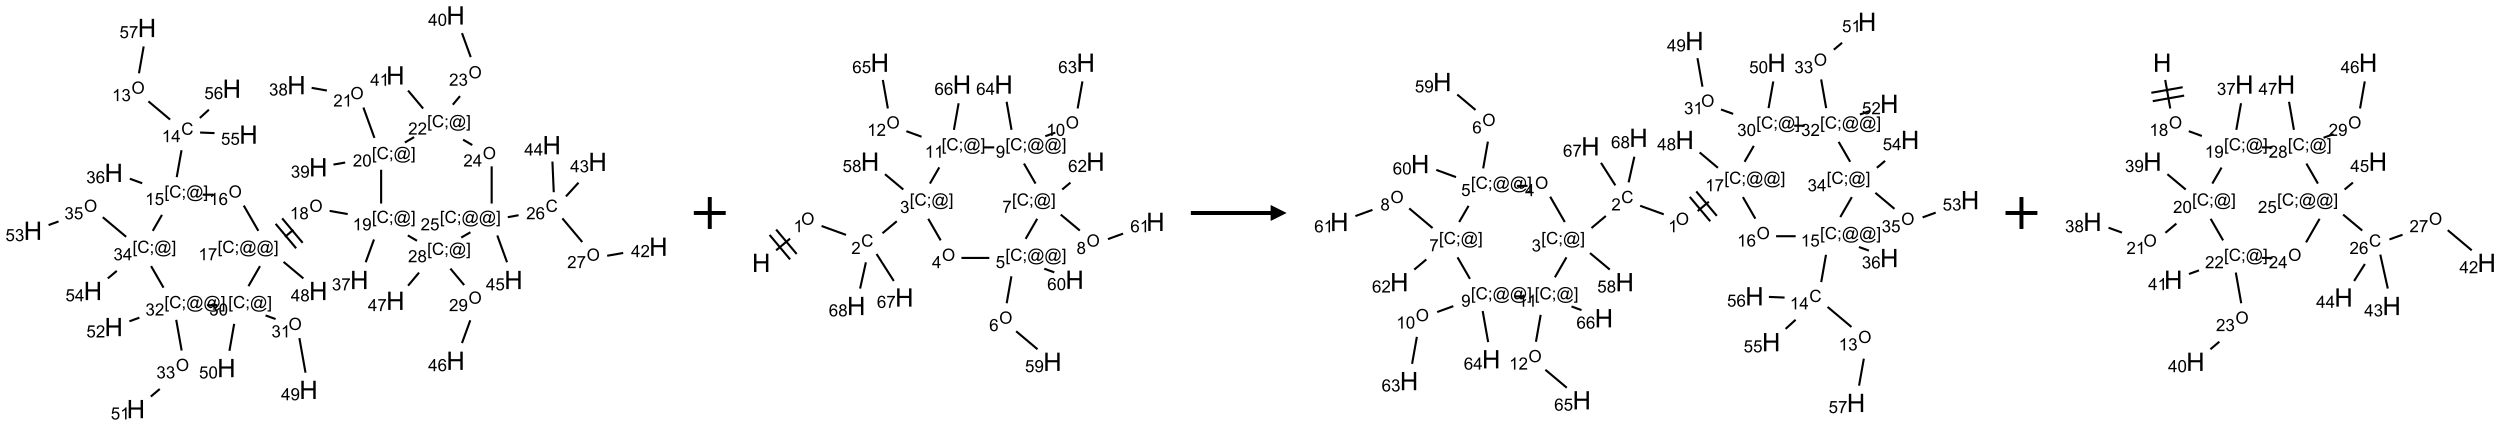 <?xml version="1.0" encoding="UTF-8"?>
<svg xmlns="http://www.w3.org/2000/svg" xmlns:xlink="http://www.w3.org/1999/xlink" width="1567" height="267" viewBox="0 0 1567 267">
<defs>
<g>
<g id="glyph-0-0">
<path d="M 1.332 0 L 1.332 -6.668 L 6.668 -6.668 L 6.668 0 Z M 1.5 -0.168 L 6.5 -0.168 L 6.5 -6.5 L 1.5 -6.5 Z M 1.5 -0.168 "/>
</g>
<g id="glyph-0-1">
<path d="M 0.516 -3.719 C 0.516 -4.984 0.855 -5.977 1.535 -6.695 C 2.215 -7.414 3.094 -7.77 4.172 -7.77 C 4.875 -7.77 5.512 -7.602 6.078 -7.266 C 6.645 -6.93 7.074 -6.461 7.371 -5.855 C 7.668 -5.254 7.816 -4.57 7.816 -3.809 C 7.816 -3.035 7.66 -2.34 7.348 -1.73 C 7.035 -1.117 6.594 -0.656 6.02 -0.34 C 5.449 -0.027 4.828 0.129 4.168 0.129 C 3.449 0.129 2.805 -0.043 2.238 -0.391 C 1.672 -0.738 1.246 -1.211 0.953 -1.812 C 0.66 -2.414 0.516 -3.047 0.516 -3.719 Z M 1.559 -3.703 C 1.559 -2.781 1.805 -2.059 2.301 -1.527 C 2.793 -1 3.414 -0.734 4.16 -0.734 C 4.922 -0.734 5.547 -1 6.039 -1.535 C 6.531 -2.07 6.777 -2.828 6.777 -3.812 C 6.777 -4.434 6.672 -4.977 6.461 -5.441 C 6.25 -5.902 5.945 -6.262 5.539 -6.52 C 5.133 -6.773 4.68 -6.902 4.176 -6.902 C 3.461 -6.902 2.848 -6.656 2.332 -6.164 C 1.816 -5.672 1.559 -4.852 1.559 -3.703 Z M 1.559 -3.703 "/>
</g>
<g id="glyph-0-2">
<path d="M 3.973 0 L 3.035 0 L 3.035 -5.973 C 2.809 -5.758 2.516 -5.543 2.148 -5.328 C 1.781 -5.113 1.453 -4.953 1.16 -4.844 L 1.16 -5.75 C 1.684 -5.996 2.145 -6.297 2.535 -6.645 C 2.93 -6.996 3.207 -7.336 3.371 -7.668 L 3.973 -7.668 Z M 3.973 0 "/>
</g>
<g id="glyph-0-3">
<path d="M 0.449 -2.016 L 1.387 -2.141 C 1.492 -1.609 1.676 -1.227 1.934 -0.992 C 2.191 -0.758 2.508 -0.641 2.879 -0.641 C 3.32 -0.641 3.695 -0.793 3.996 -1.098 C 4.301 -1.402 4.453 -1.781 4.453 -2.234 C 4.453 -2.664 4.312 -3.02 4.031 -3.301 C 3.75 -3.578 3.391 -3.719 2.957 -3.719 C 2.781 -3.719 2.562 -3.684 2.297 -3.613 L 2.402 -4.438 C 2.465 -4.43 2.516 -4.426 2.551 -4.426 C 2.949 -4.426 3.312 -4.531 3.629 -4.738 C 3.949 -4.949 4.109 -5.27 4.109 -5.703 C 4.109 -6.047 3.992 -6.332 3.762 -6.559 C 3.527 -6.785 3.227 -6.895 2.859 -6.895 C 2.496 -6.895 2.191 -6.781 1.949 -6.551 C 1.707 -6.324 1.547 -5.98 1.48 -5.52 L 0.543 -5.688 C 0.656 -6.316 0.918 -6.805 1.324 -7.148 C 1.73 -7.492 2.234 -7.668 2.84 -7.668 C 3.254 -7.668 3.641 -7.578 3.988 -7.398 C 4.34 -7.219 4.609 -6.977 4.793 -6.668 C 4.98 -6.359 5.074 -6.031 5.074 -5.684 C 5.074 -5.352 4.984 -5.051 4.809 -4.781 C 4.629 -4.512 4.367 -4.297 4.02 -4.137 C 4.473 -4.031 4.824 -3.816 5.074 -3.488 C 5.324 -3.16 5.449 -2.75 5.449 -2.254 C 5.449 -1.59 5.203 -1.023 4.719 -0.559 C 4.234 -0.098 3.617 0.137 2.875 0.137 C 2.203 0.137 1.648 -0.062 1.207 -0.465 C 0.762 -0.863 0.512 -1.379 0.449 -2.016 Z M 0.449 -2.016 "/>
</g>
<g id="glyph-0-4">
<path d="M 6.27 -2.676 L 7.281 -2.422 C 7.07 -1.594 6.688 -0.961 6.137 -0.523 C 5.586 -0.086 4.914 0.129 4.121 0.129 C 3.297 0.129 2.629 -0.039 2.113 -0.371 C 1.598 -0.707 1.203 -1.191 0.934 -1.828 C 0.664 -2.465 0.531 -3.145 0.531 -3.875 C 0.531 -4.672 0.684 -5.363 0.988 -5.957 C 1.293 -6.547 1.723 -6.996 2.285 -7.305 C 2.844 -7.613 3.461 -7.766 4.137 -7.766 C 4.898 -7.766 5.543 -7.57 6.062 -7.184 C 6.582 -6.793 6.945 -6.246 7.152 -5.543 L 6.156 -5.309 C 5.98 -5.863 5.723 -6.266 5.387 -6.52 C 5.051 -6.773 4.625 -6.902 4.113 -6.902 C 3.527 -6.902 3.039 -6.762 2.645 -6.48 C 2.25 -6.199 1.973 -5.82 1.812 -5.348 C 1.652 -4.871 1.574 -4.383 1.574 -3.879 C 1.574 -3.23 1.668 -2.664 1.855 -2.18 C 2.047 -1.695 2.34 -1.332 2.738 -1.094 C 3.137 -0.855 3.57 -0.734 4.035 -0.734 C 4.602 -0.734 5.082 -0.898 5.473 -1.223 C 5.867 -1.551 6.133 -2.035 6.27 -2.676 Z M 6.27 -2.676 "/>
</g>
<g id="glyph-0-5">
<path d="M 3.449 0 L 3.449 -1.828 L 0.137 -1.828 L 0.137 -2.688 L 3.621 -7.637 L 4.387 -7.637 L 4.387 -2.688 L 5.418 -2.688 L 5.418 -1.828 L 4.387 -1.828 L 4.387 0 Z M 3.449 -2.688 L 3.449 -6.129 L 1.059 -2.688 Z M 3.449 -2.688 "/>
</g>
<g id="glyph-0-6">
<path d="M 0.723 2.121 L 0.723 -7.637 L 2.793 -7.637 L 2.793 -6.859 L 1.66 -6.859 L 1.66 1.344 L 2.793 1.344 L 2.793 2.121 Z M 0.723 2.121 "/>
</g>
<g id="glyph-0-7">
<path d="M 0.949 -4.465 L 0.949 -5.531 L 2.016 -5.531 L 2.016 -4.465 Z M 0.949 0 L 0.949 -1.066 L 2.016 -1.066 L 2.016 0 C 2.016 0.391 1.945 0.711 1.809 0.949 C 1.668 1.191 1.449 1.379 1.145 1.512 L 0.887 1.109 C 1.082 1.023 1.23 0.895 1.324 0.727 C 1.418 0.559 1.469 0.316 1.48 0 Z M 0.949 0 "/>
</g>
<g id="glyph-0-8">
<path d="M 6.047 -0.848 C 5.82 -0.59 5.57 -0.379 5.289 -0.223 C 5.008 -0.062 4.73 0.016 4.449 0.016 C 4.141 0.016 3.84 -0.074 3.547 -0.254 C 3.254 -0.434 3.02 -0.715 2.836 -1.09 C 2.652 -1.465 2.562 -1.875 2.562 -2.324 C 2.562 -2.875 2.703 -3.43 2.988 -3.98 C 3.27 -4.535 3.621 -4.953 4.043 -5.23 C 4.461 -5.508 4.871 -5.645 5.266 -5.645 C 5.566 -5.645 5.855 -5.566 6.129 -5.41 C 6.402 -5.25 6.641 -5.012 6.84 -4.688 L 7.016 -5.496 L 7.949 -5.496 L 7.199 -2 C 7.094 -1.516 7.043 -1.246 7.043 -1.191 C 7.043 -1.098 7.078 -1.02 7.148 -0.949 C 7.219 -0.883 7.305 -0.848 7.406 -0.848 C 7.59 -0.848 7.832 -0.953 8.129 -1.168 C 8.527 -1.445 8.84 -1.816 9.07 -2.285 C 9.301 -2.75 9.418 -3.234 9.418 -3.73 C 9.418 -4.309 9.27 -4.852 8.973 -5.355 C 8.676 -5.859 8.23 -6.262 7.645 -6.562 C 7.055 -6.863 6.406 -7.016 5.691 -7.016 C 4.879 -7.016 4.137 -6.824 3.465 -6.445 C 2.793 -6.066 2.273 -5.52 1.902 -4.809 C 1.535 -4.098 1.348 -3.34 1.348 -2.527 C 1.348 -1.676 1.535 -0.941 1.902 -0.328 C 2.273 0.285 2.809 0.742 3.508 1.035 C 4.207 1.328 4.984 1.473 5.832 1.473 C 6.742 1.473 7.504 1.32 8.121 1.016 C 8.734 0.711 9.195 0.34 9.5 -0.098 L 10.441 -0.098 C 10.266 0.266 9.961 0.637 9.531 1.016 C 9.102 1.395 8.59 1.695 7.996 1.914 C 7.402 2.133 6.688 2.246 5.848 2.246 C 5.078 2.246 4.367 2.145 3.715 1.949 C 3.066 1.75 2.512 1.453 2.051 1.055 C 1.594 0.656 1.25 0.199 1.016 -0.316 C 0.723 -0.973 0.578 -1.684 0.578 -2.441 C 0.578 -3.289 0.75 -4.098 1.098 -4.863 C 1.523 -5.805 2.125 -6.527 2.902 -7.027 C 3.684 -7.527 4.629 -7.777 5.738 -7.777 C 6.602 -7.777 7.375 -7.602 8.059 -7.246 C 8.746 -6.895 9.285 -6.371 9.684 -5.672 C 10.02 -5.07 10.188 -4.418 10.188 -3.715 C 10.188 -2.707 9.832 -1.812 9.125 -1.031 C 8.492 -0.328 7.801 0.02 7.051 0.02 C 6.812 0.02 6.617 -0.016 6.473 -0.09 C 6.324 -0.16 6.215 -0.266 6.145 -0.402 C 6.102 -0.488 6.066 -0.637 6.047 -0.848 Z M 3.527 -2.262 C 3.527 -1.785 3.641 -1.414 3.863 -1.152 C 4.09 -0.887 4.348 -0.754 4.641 -0.754 C 4.836 -0.754 5.039 -0.812 5.254 -0.93 C 5.469 -1.047 5.676 -1.219 5.871 -1.449 C 6.066 -1.676 6.23 -1.969 6.355 -2.32 C 6.48 -2.672 6.543 -3.027 6.543 -3.379 C 6.543 -3.852 6.426 -4.219 6.191 -4.48 C 5.957 -4.738 5.672 -4.871 5.332 -4.871 C 5.109 -4.871 4.902 -4.812 4.707 -4.699 C 4.512 -4.586 4.32 -4.406 4.137 -4.156 C 3.953 -3.906 3.805 -3.602 3.691 -3.246 C 3.582 -2.887 3.527 -2.559 3.527 -2.262 Z M 3.527 -2.262 "/>
</g>
<g id="glyph-0-9">
<path d="M 2.27 2.121 L 0.203 2.121 L 0.203 1.344 L 1.332 1.344 L 1.332 -6.859 L 0.203 -6.859 L 0.203 -7.637 L 2.27 -7.637 Z M 2.27 2.121 "/>
</g>
<g id="glyph-0-10">
<path d="M 0.441 -2 L 1.426 -2.082 C 1.5 -1.605 1.668 -1.242 1.934 -1.004 C 2.199 -0.762 2.52 -0.641 2.895 -0.641 C 3.348 -0.641 3.73 -0.812 4.043 -1.152 C 4.355 -1.492 4.512 -1.941 4.512 -2.504 C 4.512 -3.039 4.359 -3.461 4.059 -3.77 C 3.758 -4.078 3.367 -4.234 2.879 -4.234 C 2.578 -4.234 2.305 -4.164 2.062 -4.027 C 1.82 -3.891 1.629 -3.715 1.488 -3.496 L 0.609 -3.609 L 1.348 -7.531 L 5.145 -7.531 L 5.145 -6.637 L 2.098 -6.637 L 1.688 -4.582 C 2.145 -4.902 2.625 -5.062 3.129 -5.062 C 3.797 -5.062 4.359 -4.832 4.816 -4.371 C 5.277 -3.91 5.504 -3.312 5.504 -2.59 C 5.504 -1.898 5.305 -1.301 4.902 -0.797 C 4.41 -0.18 3.742 0.129 2.895 0.129 C 2.199 0.129 1.633 -0.062 1.195 -0.453 C 0.758 -0.844 0.504 -1.359 0.441 -2 Z M 0.441 -2 "/>
</g>
<g id="glyph-0-11">
<path d="M 5.309 -5.766 L 4.375 -5.691 C 4.293 -6.059 4.172 -6.328 4.02 -6.496 C 3.766 -6.762 3.453 -6.895 3.082 -6.895 C 2.785 -6.895 2.523 -6.812 2.297 -6.645 C 2 -6.43 1.77 -6.117 1.598 -5.703 C 1.43 -5.289 1.34 -4.703 1.332 -3.938 C 1.559 -4.281 1.836 -4.535 2.16 -4.703 C 2.488 -4.871 2.828 -4.953 3.188 -4.953 C 3.812 -4.953 4.344 -4.723 4.785 -4.262 C 5.223 -3.801 5.441 -3.207 5.441 -2.48 C 5.441 -2 5.34 -1.555 5.133 -1.145 C 4.926 -0.73 4.641 -0.418 4.281 -0.199 C 3.922 0.02 3.512 0.129 3.051 0.129 C 2.27 0.129 1.633 -0.156 1.141 -0.73 C 0.648 -1.305 0.402 -2.254 0.402 -3.574 C 0.402 -5.051 0.672 -6.121 1.219 -6.793 C 1.695 -7.375 2.336 -7.668 3.141 -7.668 C 3.742 -7.668 4.234 -7.5 4.617 -7.16 C 5 -6.824 5.23 -6.359 5.309 -5.766 Z M 1.48 -2.473 C 1.48 -2.152 1.547 -1.844 1.684 -1.547 C 1.82 -1.25 2.016 -1.027 2.262 -0.871 C 2.508 -0.719 2.766 -0.641 3.035 -0.641 C 3.434 -0.641 3.773 -0.801 4.059 -1.121 C 4.344 -1.441 4.484 -1.875 4.484 -2.422 C 4.484 -2.949 4.344 -3.367 4.062 -3.668 C 3.781 -3.973 3.426 -4.125 3 -4.125 C 2.578 -4.125 2.219 -3.973 1.922 -3.668 C 1.625 -3.363 1.48 -2.969 1.48 -2.473 Z M 1.48 -2.473 "/>
</g>
<g id="glyph-0-12">
<path d="M 0.504 -6.637 L 0.504 -7.535 L 5.449 -7.535 L 5.449 -6.809 C 4.961 -6.289 4.48 -5.602 4.004 -4.746 C 3.527 -3.887 3.156 -3.004 2.895 -2.098 C 2.707 -1.461 2.59 -0.762 2.535 0 L 1.574 0 C 1.582 -0.602 1.703 -1.328 1.926 -2.176 C 2.152 -3.027 2.477 -3.848 2.898 -4.637 C 3.32 -5.426 3.77 -6.094 4.246 -6.637 Z M 0.504 -6.637 "/>
</g>
<g id="glyph-0-13">
<path d="M 1.887 -4.141 C 1.496 -4.281 1.207 -4.484 1.02 -4.75 C 0.832 -5.016 0.738 -5.328 0.738 -5.699 C 0.738 -6.254 0.938 -6.719 1.34 -7.098 C 1.738 -7.477 2.27 -7.668 2.934 -7.668 C 3.598 -7.668 4.137 -7.473 4.543 -7.086 C 4.949 -6.699 5.152 -6.227 5.152 -5.672 C 5.152 -5.316 5.059 -5.008 4.871 -4.746 C 4.688 -4.484 4.406 -4.281 4.027 -4.141 C 4.496 -3.988 4.852 -3.742 5.098 -3.402 C 5.34 -3.062 5.465 -2.656 5.465 -2.184 C 5.465 -1.531 5.234 -0.98 4.77 -0.535 C 4.309 -0.09 3.703 0.129 2.949 0.129 C 2.195 0.129 1.586 -0.094 1.125 -0.539 C 0.664 -0.984 0.434 -1.543 0.434 -2.207 C 0.434 -2.703 0.559 -3.121 0.809 -3.457 C 1.062 -3.793 1.422 -4.02 1.887 -4.141 Z M 1.699 -5.73 C 1.699 -5.367 1.812 -5.074 2.047 -4.844 C 2.281 -4.613 2.582 -4.5 2.953 -4.5 C 3.312 -4.5 3.609 -4.613 3.84 -4.84 C 4.07 -5.066 4.188 -5.348 4.188 -5.676 C 4.188 -6.02 4.07 -6.309 3.832 -6.543 C 3.594 -6.777 3.297 -6.895 2.941 -6.895 C 2.586 -6.895 2.289 -6.781 2.051 -6.551 C 1.816 -6.324 1.699 -6.047 1.699 -5.73 Z M 1.395 -2.203 C 1.395 -1.938 1.461 -1.676 1.586 -1.426 C 1.711 -1.176 1.902 -0.984 2.152 -0.848 C 2.402 -0.711 2.672 -0.641 2.957 -0.641 C 3.406 -0.641 3.777 -0.785 4.066 -1.074 C 4.359 -1.363 4.504 -1.727 4.504 -2.172 C 4.504 -2.625 4.355 -2.996 4.055 -3.293 C 3.754 -3.586 3.379 -3.734 2.926 -3.734 C 2.484 -3.734 2.121 -3.59 1.832 -3.297 C 1.543 -3.004 1.395 -2.641 1.395 -2.203 Z M 1.395 -2.203 "/>
</g>
<g id="glyph-0-14">
<path d="M 0.582 -1.766 L 1.484 -1.848 C 1.562 -1.426 1.707 -1.117 1.922 -0.926 C 2.137 -0.734 2.414 -0.641 2.75 -0.641 C 3.039 -0.641 3.289 -0.707 3.508 -0.84 C 3.727 -0.973 3.902 -1.148 4.043 -1.367 C 4.18 -1.586 4.297 -1.887 4.391 -2.262 C 4.484 -2.637 4.531 -3.016 4.531 -3.406 C 4.531 -3.449 4.531 -3.512 4.527 -3.594 C 4.34 -3.297 4.082 -3.055 3.758 -2.867 C 3.434 -2.68 3.082 -2.59 2.703 -2.59 C 2.07 -2.59 1.535 -2.816 1.098 -3.277 C 0.66 -3.734 0.441 -4.34 0.441 -5.09 C 0.441 -5.863 0.672 -6.484 1.129 -6.957 C 1.586 -7.43 2.156 -7.668 2.844 -7.668 C 3.34 -7.668 3.793 -7.531 4.207 -7.266 C 4.617 -7 4.93 -6.617 5.145 -6.121 C 5.355 -5.629 5.465 -4.91 5.465 -3.973 C 5.465 -2.996 5.359 -2.223 5.145 -1.645 C 4.934 -1.066 4.617 -0.625 4.199 -0.324 C 3.781 -0.02 3.293 0.129 2.73 0.129 C 2.133 0.129 1.645 -0.035 1.266 -0.367 C 0.887 -0.699 0.66 -1.164 0.582 -1.766 Z M 4.422 -5.137 C 4.422 -5.676 4.277 -6.102 3.992 -6.418 C 3.707 -6.734 3.359 -6.891 2.957 -6.891 C 2.543 -6.891 2.18 -6.719 1.871 -6.379 C 1.562 -6.039 1.406 -5.598 1.406 -5.059 C 1.406 -4.57 1.555 -4.176 1.848 -3.871 C 2.141 -3.566 2.5 -3.418 2.934 -3.418 C 3.367 -3.418 3.723 -3.57 4.004 -3.871 C 4.281 -4.176 4.422 -4.598 4.422 -5.137 Z M 4.422 -5.137 "/>
</g>
<g id="glyph-0-15">
<path d="M 5.371 -0.902 L 5.371 0 L 0.324 0 C 0.316 -0.227 0.352 -0.441 0.434 -0.652 C 0.562 -0.996 0.766 -1.332 1.051 -1.668 C 1.332 -2 1.742 -2.387 2.277 -2.824 C 3.105 -3.504 3.668 -4.043 3.957 -4.441 C 4.25 -4.84 4.395 -5.215 4.395 -5.566 C 4.395 -5.938 4.262 -6.254 3.996 -6.508 C 3.73 -6.762 3.387 -6.891 2.957 -6.891 C 2.508 -6.891 2.145 -6.754 1.875 -6.484 C 1.605 -6.215 1.469 -5.84 1.465 -5.359 L 0.5 -5.457 C 0.566 -6.176 0.812 -6.727 1.246 -7.102 C 1.676 -7.477 2.254 -7.668 2.98 -7.668 C 3.711 -7.668 4.293 -7.465 4.719 -7.059 C 5.145 -6.652 5.359 -6.148 5.359 -5.547 C 5.359 -5.242 5.297 -4.941 5.172 -4.645 C 5.047 -4.352 4.84 -4.039 4.551 -3.715 C 4.262 -3.387 3.777 -2.938 3.105 -2.371 C 2.543 -1.898 2.18 -1.578 2.02 -1.41 C 1.859 -1.242 1.73 -1.07 1.625 -0.902 Z M 5.371 -0.902 "/>
</g>
<g id="glyph-0-16">
<path d="M 0.441 -3.766 C 0.441 -4.668 0.535 -5.395 0.723 -5.945 C 0.906 -6.496 1.184 -6.922 1.551 -7.219 C 1.918 -7.516 2.375 -7.668 2.934 -7.668 C 3.344 -7.668 3.703 -7.586 4.012 -7.418 C 4.32 -7.254 4.574 -7.016 4.777 -6.707 C 4.977 -6.395 5.137 -6.016 5.25 -5.57 C 5.363 -5.125 5.422 -4.523 5.422 -3.766 C 5.422 -2.871 5.328 -2.148 5.145 -1.598 C 4.961 -1.047 4.688 -0.621 4.32 -0.32 C 3.953 -0.02 3.492 0.129 2.934 0.129 C 2.195 0.129 1.617 -0.133 1.199 -0.66 C 0.695 -1.297 0.441 -2.332 0.441 -3.766 Z M 1.406 -3.766 C 1.406 -2.512 1.555 -1.68 1.848 -1.262 C 2.141 -0.848 2.5 -0.641 2.934 -0.641 C 3.363 -0.641 3.727 -0.848 4.02 -1.266 C 4.312 -1.684 4.457 -2.516 4.457 -3.766 C 4.457 -5.023 4.312 -5.859 4.02 -6.27 C 3.727 -6.684 3.359 -6.891 2.922 -6.891 C 2.492 -6.891 2.148 -6.707 1.891 -6.344 C 1.566 -5.879 1.406 -5.02 1.406 -3.766 Z M 1.406 -3.766 "/>
</g>
<g id="glyph-1-0">
<path d="M 2 0 L 2 -10 L 10 -10 L 10 0 Z M 2.25 -0.25 L 9.75 -0.25 L 9.75 -9.75 L 2.25 -9.75 Z M 2.25 -0.25 "/>
</g>
<g id="glyph-1-1">
<path d="M 1.281 0 L 1.281 -11.453 L 2.797 -11.453 L 2.797 -6.75 L 8.75 -6.75 L 8.75 -11.453 L 10.266 -11.453 L 10.266 0 L 8.75 0 L 8.75 -5.398 L 2.797 -5.398 L 2.797 0 Z M 1.281 0 "/>
</g>
</g>
</defs>
<path fill="none" stroke-width="0.033" stroke-linecap="butt" stroke-linejoin="miter" stroke="rgb(0%, 0%, 0%)" stroke-opacity="1" stroke-miterlimit="10" d="M 1.81 1.346 L 2.15 1.632 " transform="matrix(40, 0, 0, 40, 20.615, 9.67)"/>
<path fill="none" stroke-width="0.033" stroke-linecap="butt" stroke-linejoin="miter" stroke="rgb(0%, 0%, 0%)" stroke-opacity="1" stroke-miterlimit="10" d="M 2.329 2.112 L 2.254 2.534 " transform="matrix(40, 0, 0, 40, 20.615, 9.67)"/>
<path fill="none" stroke-width="0.033" stroke-linecap="butt" stroke-linejoin="miter" stroke="rgb(0%, 0%, 0%)" stroke-opacity="1" stroke-miterlimit="10" d="M 1.713 2.63 L 1.519 2.559 " transform="matrix(40, 0, 0, 40, 20.615, 9.67)"/>
<path fill="none" stroke-width="0.033" stroke-linecap="butt" stroke-linejoin="miter" stroke="rgb(0%, 0%, 0%)" stroke-opacity="1" stroke-miterlimit="10" d="M 2.661 2.809 L 2.828 2.809 " transform="matrix(40, 0, 0, 40, 20.615, 9.67)"/>
<path fill="none" stroke-width="0.033" stroke-linecap="butt" stroke-linejoin="miter" stroke="rgb(0%, 0%, 0%)" stroke-opacity="1" stroke-miterlimit="10" d="M 3.304 2.979 L 3.533 3.376 " transform="matrix(40, 0, 0, 40, 20.615, 9.67)"/>
<path fill="none" stroke-width="0.033" stroke-linecap="butt" stroke-linejoin="miter" stroke="rgb(0%, 0%, 0%)" stroke-opacity="1" stroke-miterlimit="10" d="M 3.951 3.469 L 4.081 3.36 " transform="matrix(40, 0, 0, 40, 20.615, 9.67)"/>
<path fill="none" stroke-width="0.033" stroke-linecap="butt" stroke-linejoin="miter" stroke="rgb(0%, 0%, 0%)" stroke-opacity="1" stroke-miterlimit="10" d="M 4.227 3.563 L 3.906 3.18 " transform="matrix(40, 0, 0, 40, 20.615, 9.67)"/>
<path fill="none" stroke-width="0.033" stroke-linecap="butt" stroke-linejoin="miter" stroke="rgb(0%, 0%, 0%)" stroke-opacity="1" stroke-miterlimit="10" d="M 4.125 3.649 L 3.804 3.266 " transform="matrix(40, 0, 0, 40, 20.615, 9.67)"/>
<path fill="none" stroke-width="0.033" stroke-linecap="butt" stroke-linejoin="miter" stroke="rgb(0%, 0%, 0%)" stroke-opacity="1" stroke-miterlimit="10" d="M 4.65 3.063 L 4.933 3.113 " transform="matrix(40, 0, 0, 40, 20.615, 9.67)"/>
<path fill="none" stroke-width="0.033" stroke-linecap="butt" stroke-linejoin="miter" stroke="rgb(0%, 0%, 0%)" stroke-opacity="1" stroke-miterlimit="10" d="M 5.345 3.511 L 5.215 3.868 " transform="matrix(40, 0, 0, 40, 20.615, 9.67)"/>
<path fill="none" stroke-width="0.033" stroke-linecap="butt" stroke-linejoin="miter" stroke="rgb(0%, 0%, 0%)" stroke-opacity="1" stroke-miterlimit="10" d="M 5.457 2.948 L 5.457 2.418 " transform="matrix(40, 0, 0, 40, 20.615, 9.67)"/>
<path fill="none" stroke-width="0.033" stroke-linecap="butt" stroke-linejoin="miter" stroke="rgb(0%, 0%, 0%)" stroke-opacity="1" stroke-miterlimit="10" d="M 5.352 1.919 L 5.179 1.443 " transform="matrix(40, 0, 0, 40, 20.615, 9.67)"/>
<path fill="none" stroke-width="0.033" stroke-linecap="butt" stroke-linejoin="miter" stroke="rgb(0%, 0%, 0%)" stroke-opacity="1" stroke-miterlimit="10" d="M 4.607 1.177 L 4.368 1.135 " transform="matrix(40, 0, 0, 40, 20.615, 9.67)"/>
<path fill="none" stroke-width="0.033" stroke-linecap="butt" stroke-linejoin="miter" stroke="rgb(0%, 0%, 0%)" stroke-opacity="1" stroke-miterlimit="10" d="M 4.894 2.305 L 4.71 2.337 " transform="matrix(40, 0, 0, 40, 20.615, 9.67)"/>
<path fill="none" stroke-width="0.033" stroke-linecap="butt" stroke-linejoin="miter" stroke="rgb(0%, 0%, 0%)" stroke-opacity="1" stroke-miterlimit="10" d="M 5.829 1.991 L 5.974 1.907 " transform="matrix(40, 0, 0, 40, 20.615, 9.67)"/>
<path fill="none" stroke-width="0.033" stroke-linecap="butt" stroke-linejoin="miter" stroke="rgb(0%, 0%, 0%)" stroke-opacity="1" stroke-miterlimit="10" d="M 6.58 1.399 L 6.693 1.264 " transform="matrix(40, 0, 0, 40, 20.615, 9.67)"/>
<path fill="none" stroke-width="0.033" stroke-linecap="butt" stroke-linejoin="miter" stroke="rgb(0%, 0%, 0%)" stroke-opacity="1" stroke-miterlimit="10" d="M 6.861 0.653 L 6.724 0.277 " transform="matrix(40, 0, 0, 40, 20.615, 9.67)"/>
<path fill="none" stroke-width="0.033" stroke-linecap="butt" stroke-linejoin="miter" stroke="rgb(0%, 0%, 0%)" stroke-opacity="1" stroke-miterlimit="10" d="M 6.115 1.459 L 5.879 1.177 " transform="matrix(40, 0, 0, 40, 20.615, 9.67)"/>
<path fill="none" stroke-width="0.033" stroke-linecap="butt" stroke-linejoin="miter" stroke="rgb(0%, 0%, 0%)" stroke-opacity="1" stroke-miterlimit="10" d="M 6.741 1.947 L 6.885 2.031 " transform="matrix(40, 0, 0, 40, 20.615, 9.67)"/>
<path fill="none" stroke-width="0.033" stroke-linecap="butt" stroke-linejoin="miter" stroke="rgb(0%, 0%, 0%)" stroke-opacity="1" stroke-miterlimit="10" d="M 7.189 2.365 L 7.189 2.948 " transform="matrix(40, 0, 0, 40, 20.615, 9.67)"/>
<path fill="none" stroke-width="0.033" stroke-linecap="butt" stroke-linejoin="miter" stroke="rgb(0%, 0%, 0%)" stroke-opacity="1" stroke-miterlimit="10" d="M 7.442 3.161 L 7.611 3.131 " transform="matrix(40, 0, 0, 40, 20.615, 9.67)"/>
<path fill="none" stroke-width="0.033" stroke-linecap="butt" stroke-linejoin="miter" stroke="rgb(0%, 0%, 0%)" stroke-opacity="1" stroke-miterlimit="10" d="M 8.297 3.18 L 8.609 3.551 " transform="matrix(40, 0, 0, 40, 20.615, 9.67)"/>
<path fill="none" stroke-width="0.033" stroke-linecap="butt" stroke-linejoin="miter" stroke="rgb(0%, 0%, 0%)" stroke-opacity="1" stroke-miterlimit="10" d="M 8.999 3.766 L 9.25 3.722 " transform="matrix(40, 0, 0, 40, 20.615, 9.67)"/>
<path fill="none" stroke-width="0.033" stroke-linecap="butt" stroke-linejoin="miter" stroke="rgb(0%, 0%, 0%)" stroke-opacity="1" stroke-miterlimit="10" d="M 8.353 2.836 L 8.55 2.621 " transform="matrix(40, 0, 0, 40, 20.615, 9.67)"/>
<path fill="none" stroke-width="0.033" stroke-linecap="butt" stroke-linejoin="miter" stroke="rgb(0%, 0%, 0%)" stroke-opacity="1" stroke-miterlimit="10" d="M 8.162 2.77 L 8.141 2.29 " transform="matrix(40, 0, 0, 40, 20.615, 9.67)"/>
<path fill="none" stroke-width="0.033" stroke-linecap="butt" stroke-linejoin="miter" stroke="rgb(0%, 0%, 0%)" stroke-opacity="1" stroke-miterlimit="10" d="M 7.277 3.448 L 7.43 3.868 " transform="matrix(40, 0, 0, 40, 20.615, 9.67)"/>
<path fill="none" stroke-width="0.033" stroke-linecap="butt" stroke-linejoin="miter" stroke="rgb(0%, 0%, 0%)" stroke-opacity="1" stroke-miterlimit="10" d="M 6.856 3.398 L 6.712 3.481 " transform="matrix(40, 0, 0, 40, 20.615, 9.67)"/>
<path fill="none" stroke-width="0.033" stroke-linecap="butt" stroke-linejoin="miter" stroke="rgb(0%, 0%, 0%)" stroke-opacity="1" stroke-miterlimit="10" d="M 6.019 3.531 L 5.875 3.447 " transform="matrix(40, 0, 0, 40, 20.615, 9.67)"/>
<path fill="none" stroke-width="0.033" stroke-linecap="butt" stroke-linejoin="miter" stroke="rgb(0%, 0%, 0%)" stroke-opacity="1" stroke-miterlimit="10" d="M 6.542 3.967 L 6.758 4.225 " transform="matrix(40, 0, 0, 40, 20.615, 9.67)"/>
<path fill="none" stroke-width="0.033" stroke-linecap="butt" stroke-linejoin="miter" stroke="rgb(0%, 0%, 0%)" stroke-opacity="1" stroke-miterlimit="10" d="M 6.854 4.777 L 6.724 5.134 " transform="matrix(40, 0, 0, 40, 20.615, 9.67)"/>
<path fill="none" stroke-width="0.033" stroke-linecap="butt" stroke-linejoin="miter" stroke="rgb(0%, 0%, 0%)" stroke-opacity="1" stroke-miterlimit="10" d="M 6.051 4.03 L 5.879 4.235 " transform="matrix(40, 0, 0, 40, 20.615, 9.67)"/>
<path fill="none" stroke-width="0.033" stroke-linecap="butt" stroke-linejoin="miter" stroke="rgb(0%, 0%, 0%)" stroke-opacity="1" stroke-miterlimit="10" d="M 3.928 3.862 L 4.238 4.121 " transform="matrix(40, 0, 0, 40, 20.615, 9.67)"/>
<path fill="none" stroke-width="0.033" stroke-linecap="butt" stroke-linejoin="miter" stroke="rgb(0%, 0%, 0%)" stroke-opacity="1" stroke-miterlimit="10" d="M 3.559 3.928 L 3.378 4.242 " transform="matrix(40, 0, 0, 40, 20.615, 9.67)"/>
<path fill="none" stroke-width="0.033" stroke-linecap="butt" stroke-linejoin="miter" stroke="rgb(0%, 0%, 0%)" stroke-opacity="1" stroke-miterlimit="10" d="M 3.646 4.701 L 3.803 4.758 " transform="matrix(40, 0, 0, 40, 20.615, 9.67)"/>
<path fill="none" stroke-width="0.033" stroke-linecap="butt" stroke-linejoin="miter" stroke="rgb(0%, 0%, 0%)" stroke-opacity="1" stroke-miterlimit="10" d="M 4.176 5.056 L 4.272 5.598 " transform="matrix(40, 0, 0, 40, 20.615, 9.67)"/>
<path fill="none" stroke-width="0.033" stroke-linecap="butt" stroke-linejoin="miter" stroke="rgb(0%, 0%, 0%)" stroke-opacity="1" stroke-miterlimit="10" d="M 3.154 4.833 L 3.08 5.256 " transform="matrix(40, 0, 0, 40, 20.615, 9.67)"/>
<path fill="none" stroke-width="0.033" stroke-linecap="butt" stroke-linejoin="miter" stroke="rgb(0%, 0%, 0%)" stroke-opacity="1" stroke-miterlimit="10" d="M 2.893 4.541 L 2.727 4.541 " transform="matrix(40, 0, 0, 40, 20.615, 9.67)"/>
<path fill="none" stroke-width="0.033" stroke-linecap="butt" stroke-linejoin="miter" stroke="rgb(0%, 0%, 0%)" stroke-opacity="1" stroke-miterlimit="10" d="M 2.246 4.77 L 2.331 5.251 " transform="matrix(40, 0, 0, 40, 20.615, 9.67)"/>
<path fill="none" stroke-width="0.033" stroke-linecap="butt" stroke-linejoin="miter" stroke="rgb(0%, 0%, 0%)" stroke-opacity="1" stroke-miterlimit="10" d="M 1.988 5.854 L 1.848 5.972 " transform="matrix(40, 0, 0, 40, 20.615, 9.67)"/>
<path fill="none" stroke-width="0.033" stroke-linecap="butt" stroke-linejoin="miter" stroke="rgb(0%, 0%, 0%)" stroke-opacity="1" stroke-miterlimit="10" d="M 1.669 4.736 L 1.513 4.793 " transform="matrix(40, 0, 0, 40, 20.615, 9.67)"/>
<path fill="none" stroke-width="0.033" stroke-linecap="butt" stroke-linejoin="miter" stroke="rgb(0%, 0%, 0%)" stroke-opacity="1" stroke-miterlimit="10" d="M 2.047 4.266 L 1.852 3.928 " transform="matrix(40, 0, 0, 40, 20.615, 9.67)"/>
<path fill="none" stroke-width="0.033" stroke-linecap="butt" stroke-linejoin="miter" stroke="rgb(0%, 0%, 0%)" stroke-opacity="1" stroke-miterlimit="10" d="M 1.878 3.376 L 2.023 3.125 " transform="matrix(40, 0, 0, 40, 20.615, 9.67)"/>
<path fill="none" stroke-width="0.033" stroke-linecap="butt" stroke-linejoin="miter" stroke="rgb(0%, 0%, 0%)" stroke-opacity="1" stroke-miterlimit="10" d="M 1.461 3.469 L 1.095 3.162 " transform="matrix(40, 0, 0, 40, 20.615, 9.67)"/>
<path fill="none" stroke-width="0.033" stroke-linecap="butt" stroke-linejoin="miter" stroke="rgb(0%, 0%, 0%)" stroke-opacity="1" stroke-miterlimit="10" d="M 0.402 3.228 L 0.246 3.285 " transform="matrix(40, 0, 0, 40, 20.615, 9.67)"/>
<path fill="none" stroke-width="0.033" stroke-linecap="butt" stroke-linejoin="miter" stroke="rgb(0%, 0%, 0%)" stroke-opacity="1" stroke-miterlimit="10" d="M 1.315 4.003 L 1.174 4.121 " transform="matrix(40, 0, 0, 40, 20.615, 9.67)"/>
<path fill="none" stroke-width="0.033" stroke-linecap="butt" stroke-linejoin="miter" stroke="rgb(0%, 0%, 0%)" stroke-opacity="1" stroke-miterlimit="10" d="M 2.62 1.835 L 2.846 1.844 " transform="matrix(40, 0, 0, 40, 20.615, 9.67)"/>
<path fill="none" stroke-width="0.033" stroke-linecap="butt" stroke-linejoin="miter" stroke="rgb(0%, 0%, 0%)" stroke-opacity="1" stroke-miterlimit="10" d="M 2.616 1.607 L 2.758 1.477 " transform="matrix(40, 0, 0, 40, 20.615, 9.67)"/>
<path fill="none" stroke-width="0.033" stroke-linecap="butt" stroke-linejoin="miter" stroke="rgb(0%, 0%, 0%)" stroke-opacity="1" stroke-miterlimit="10" d="M 1.662 0.907 L 1.736 0.486 " transform="matrix(40, 0, 0, 40, 20.615, 9.67)"/>
<g fill="rgb(0%, 0%, 0%)" fill-opacity="1">
<use xlink:href="#glyph-0-1" x="82.395" y="58.77"/>
</g>
<g fill="rgb(0%, 0%, 0%)" fill-opacity="1">
<use xlink:href="#glyph-0-2" x="70.195" y="63.402"/>
<use xlink:href="#glyph-0-3" x="76.128" y="63.402"/>
</g>
<g fill="rgb(0%, 0%, 0%)" fill-opacity="1">
<use xlink:href="#glyph-0-4" x="113.574" y="84.477"/>
</g>
<g fill="rgb(0%, 0%, 0%)" fill-opacity="1">
<use xlink:href="#glyph-0-2" x="101.418" y="89.113"/>
<use xlink:href="#glyph-0-5" x="107.35" y="89.113"/>
</g>
<g fill="rgb(0%, 0%, 0%)" fill-opacity="1">
<use xlink:href="#glyph-0-6" x="103.059" y="123.875"/>
<use xlink:href="#glyph-0-4" x="106.022" y="123.875"/>
<use xlink:href="#glyph-0-7" x="113.725" y="123.875"/>
<use xlink:href="#glyph-0-8" x="116.689" y="123.875"/>
<use xlink:href="#glyph-0-9" x="127.517" y="123.875"/>
</g>
<g fill="rgb(0%, 0%, 0%)" fill-opacity="1">
<use xlink:href="#glyph-0-2" x="91.012" y="128.504"/>
<use xlink:href="#glyph-0-10" x="96.944" y="128.504"/>
</g>
<g fill="rgb(0%, 0%, 0%)" fill-opacity="1">
<use xlink:href="#glyph-1-1" x="65.484" y="114.07"/>
</g>
<g fill="rgb(0%, 0%, 0%)" fill-opacity="1">
<use xlink:href="#glyph-0-3" x="54.055" y="114.863"/>
<use xlink:href="#glyph-0-11" x="59.987" y="114.863"/>
</g>
<g fill="rgb(0%, 0%, 0%)" fill-opacity="1">
<use xlink:href="#glyph-0-1" x="143.27" y="123.871"/>
</g>
<g fill="rgb(0%, 0%, 0%)" fill-opacity="1">
<use xlink:href="#glyph-0-2" x="131.074" y="128.504"/>
<use xlink:href="#glyph-0-11" x="137.007" y="128.504"/>
</g>
<g fill="rgb(0%, 0%, 0%)" fill-opacity="1">
<use xlink:href="#glyph-0-6" x="136.348" y="158.516"/>
<use xlink:href="#glyph-0-4" x="139.311" y="158.516"/>
<use xlink:href="#glyph-0-7" x="147.014" y="158.516"/>
<use xlink:href="#glyph-0-8" x="149.978" y="158.516"/>
<use xlink:href="#glyph-0-8" x="160.806" y="158.516"/>
<use xlink:href="#glyph-0-9" x="171.634" y="158.516"/>
</g>
<g fill="rgb(0%, 0%, 0%)" fill-opacity="1">
<use xlink:href="#glyph-0-2" x="124.359" y="163.145"/>
<use xlink:href="#glyph-0-12" x="130.292" y="163.145"/>
</g>
<g fill="rgb(0%, 0%, 0%)" fill-opacity="1">
<use xlink:href="#glyph-0-1" x="193.91" y="132.801"/>
</g>
<g fill="rgb(0%, 0%, 0%)" fill-opacity="1">
<use xlink:href="#glyph-0-2" x="181.691" y="137.434"/>
<use xlink:href="#glyph-0-13" x="187.624" y="137.434"/>
</g>
<g fill="rgb(0%, 0%, 0%)" fill-opacity="1">
<use xlink:href="#glyph-0-6" x="233.09" y="139.754"/>
<use xlink:href="#glyph-0-4" x="236.053" y="139.754"/>
<use xlink:href="#glyph-0-7" x="243.757" y="139.754"/>
<use xlink:href="#glyph-0-8" x="246.72" y="139.754"/>
<use xlink:href="#glyph-0-9" x="257.548" y="139.754"/>
</g>
<g fill="rgb(0%, 0%, 0%)" fill-opacity="1">
<use xlink:href="#glyph-0-2" x="221.086" y="144.379"/>
<use xlink:href="#glyph-0-14" x="227.018" y="144.379"/>
</g>
<g fill="rgb(0%, 0%, 0%)" fill-opacity="1">
<use xlink:href="#glyph-1-1" x="219.426" y="181.215"/>
</g>
<g fill="rgb(0%, 0%, 0%)" fill-opacity="1">
<use xlink:href="#glyph-0-3" x="207.992" y="182.008"/>
<use xlink:href="#glyph-0-12" x="213.924" y="182.008"/>
</g>
<g fill="rgb(0%, 0%, 0%)" fill-opacity="1">
<use xlink:href="#glyph-0-6" x="233.09" y="99.754"/>
<use xlink:href="#glyph-0-4" x="236.053" y="99.754"/>
<use xlink:href="#glyph-0-7" x="243.757" y="99.754"/>
<use xlink:href="#glyph-0-8" x="246.72" y="99.754"/>
<use xlink:href="#glyph-0-9" x="257.548" y="99.754"/>
</g>
<g fill="rgb(0%, 0%, 0%)" fill-opacity="1">
<use xlink:href="#glyph-0-15" x="221.129" y="104.379"/>
<use xlink:href="#glyph-0-16" x="227.061" y="104.379"/>
</g>
<g fill="rgb(0%, 0%, 0%)" fill-opacity="1">
<use xlink:href="#glyph-0-1" x="219.621" y="62.16"/>
</g>
<g fill="rgb(0%, 0%, 0%)" fill-opacity="1">
<use xlink:href="#glyph-0-15" x="208.898" y="66.793"/>
<use xlink:href="#glyph-0-2" x="214.831" y="66.793"/>
</g>
<g fill="rgb(0%, 0%, 0%)" fill-opacity="1">
<use xlink:href="#glyph-1-1" x="180.035" y="59.094"/>
</g>
<g fill="rgb(0%, 0%, 0%)" fill-opacity="1">
<use xlink:href="#glyph-0-3" x="168.586" y="59.887"/>
<use xlink:href="#glyph-0-13" x="174.518" y="59.887"/>
</g>
<g fill="rgb(0%, 0%, 0%)" fill-opacity="1">
<use xlink:href="#glyph-1-1" x="193.715" y="110.574"/>
</g>
<g fill="rgb(0%, 0%, 0%)" fill-opacity="1">
<use xlink:href="#glyph-0-3" x="182.266" y="111.363"/>
<use xlink:href="#glyph-0-14" x="188.198" y="111.363"/>
</g>
<g fill="rgb(0%, 0%, 0%)" fill-opacity="1">
<use xlink:href="#glyph-0-6" x="267.73" y="79.754"/>
<use xlink:href="#glyph-0-4" x="270.694" y="79.754"/>
<use xlink:href="#glyph-0-7" x="278.397" y="79.754"/>
<use xlink:href="#glyph-0-8" x="281.361" y="79.754"/>
<use xlink:href="#glyph-0-9" x="292.189" y="79.754"/>
</g>
<g fill="rgb(0%, 0%, 0%)" fill-opacity="1">
<use xlink:href="#glyph-0-15" x="255.824" y="84.379"/>
<use xlink:href="#glyph-0-15" x="261.757" y="84.379"/>
</g>
<g fill="rgb(0%, 0%, 0%)" fill-opacity="1">
<use xlink:href="#glyph-0-1" x="293.652" y="49.105"/>
</g>
<g fill="rgb(0%, 0%, 0%)" fill-opacity="1">
<use xlink:href="#glyph-0-15" x="281.457" y="53.738"/>
<use xlink:href="#glyph-0-3" x="287.389" y="53.738"/>
</g>
<g fill="rgb(0%, 0%, 0%)" fill-opacity="1">
<use xlink:href="#glyph-1-1" x="279.777" y="15.398"/>
</g>
<g fill="rgb(0%, 0%, 0%)" fill-opacity="1">
<use xlink:href="#glyph-0-5" x="268.371" y="16.191"/>
<use xlink:href="#glyph-0-16" x="274.303" y="16.191"/>
</g>
<g fill="rgb(0%, 0%, 0%)" fill-opacity="1">
<use xlink:href="#glyph-1-1" x="242.035" y="52.984"/>
</g>
<g fill="rgb(0%, 0%, 0%)" fill-opacity="1">
<use xlink:href="#glyph-0-5" x="232.078" y="53.777"/>
<use xlink:href="#glyph-0-2" x="238.01" y="53.777"/>
</g>
<g fill="rgb(0%, 0%, 0%)" fill-opacity="1">
<use xlink:href="#glyph-0-1" x="302.582" y="99.75"/>
</g>
<g fill="rgb(0%, 0%, 0%)" fill-opacity="1">
<use xlink:href="#glyph-0-15" x="290.418" y="104.379"/>
<use xlink:href="#glyph-0-5" x="296.35" y="104.379"/>
</g>
<g fill="rgb(0%, 0%, 0%)" fill-opacity="1">
<use xlink:href="#glyph-0-6" x="275.664" y="139.754"/>
<use xlink:href="#glyph-0-4" x="278.628" y="139.754"/>
<use xlink:href="#glyph-0-7" x="286.331" y="139.754"/>
<use xlink:href="#glyph-0-8" x="289.294" y="139.754"/>
<use xlink:href="#glyph-0-8" x="300.122" y="139.754"/>
<use xlink:href="#glyph-0-9" x="310.951" y="139.754"/>
</g>
<g fill="rgb(0%, 0%, 0%)" fill-opacity="1">
<use xlink:href="#glyph-0-15" x="263.621" y="144.379"/>
<use xlink:href="#glyph-0-10" x="269.553" y="144.379"/>
</g>
<g fill="rgb(0%, 0%, 0%)" fill-opacity="1">
<use xlink:href="#glyph-0-4" x="341.961" y="132.797"/>
</g>
<g fill="rgb(0%, 0%, 0%)" fill-opacity="1">
<use xlink:href="#glyph-0-15" x="329.785" y="137.434"/>
<use xlink:href="#glyph-0-11" x="335.717" y="137.434"/>
</g>
<g fill="rgb(0%, 0%, 0%)" fill-opacity="1">
<use xlink:href="#glyph-0-1" x="367.688" y="163.445"/>
</g>
<g fill="rgb(0%, 0%, 0%)" fill-opacity="1">
<use xlink:href="#glyph-0-15" x="355.488" y="168.074"/>
<use xlink:href="#glyph-0-12" x="361.421" y="168.074"/>
</g>
<g fill="rgb(0%, 0%, 0%)" fill-opacity="1">
<use xlink:href="#glyph-1-1" x="406.883" y="160.375"/>
</g>
<g fill="rgb(0%, 0%, 0%)" fill-opacity="1">
<use xlink:href="#glyph-0-5" x="395.527" y="161.168"/>
<use xlink:href="#glyph-0-15" x="401.46" y="161.168"/>
</g>
<g fill="rgb(0%, 0%, 0%)" fill-opacity="1">
<use xlink:href="#glyph-1-1" x="368.805" y="107.191"/>
</g>
<g fill="rgb(0%, 0%, 0%)" fill-opacity="1">
<use xlink:href="#glyph-0-5" x="357.371" y="107.98"/>
<use xlink:href="#glyph-0-3" x="363.303" y="107.98"/>
</g>
<g fill="rgb(0%, 0%, 0%)" fill-opacity="1">
<use xlink:href="#glyph-1-1" x="340.035" y="96.719"/>
</g>
<g fill="rgb(0%, 0%, 0%)" fill-opacity="1">
<use xlink:href="#glyph-0-5" x="328.633" y="97.48"/>
<use xlink:href="#glyph-0-5" x="334.565" y="97.48"/>
</g>
<g fill="rgb(0%, 0%, 0%)" fill-opacity="1">
<use xlink:href="#glyph-1-1" x="316.07" y="181.215"/>
</g>
<g fill="rgb(0%, 0%, 0%)" fill-opacity="1">
<use xlink:href="#glyph-0-5" x="304.578" y="181.977"/>
<use xlink:href="#glyph-0-10" x="310.51" y="181.977"/>
</g>
<g fill="rgb(0%, 0%, 0%)" fill-opacity="1">
<use xlink:href="#glyph-0-6" x="267.73" y="159.754"/>
<use xlink:href="#glyph-0-4" x="270.694" y="159.754"/>
<use xlink:href="#glyph-0-7" x="278.397" y="159.754"/>
<use xlink:href="#glyph-0-8" x="281.361" y="159.754"/>
<use xlink:href="#glyph-0-9" x="292.189" y="159.754"/>
</g>
<g fill="rgb(0%, 0%, 0%)" fill-opacity="1">
<use xlink:href="#glyph-0-15" x="255.73" y="164.379"/>
<use xlink:href="#glyph-0-13" x="261.663" y="164.379"/>
</g>
<g fill="rgb(0%, 0%, 0%)" fill-opacity="1">
<use xlink:href="#glyph-0-1" x="293.652" y="190.391"/>
</g>
<g fill="rgb(0%, 0%, 0%)" fill-opacity="1">
<use xlink:href="#glyph-0-15" x="281.441" y="195.023"/>
<use xlink:href="#glyph-0-14" x="287.374" y="195.023"/>
</g>
<g fill="rgb(0%, 0%, 0%)" fill-opacity="1">
<use xlink:href="#glyph-1-1" x="279.777" y="231.855"/>
</g>
<g fill="rgb(0%, 0%, 0%)" fill-opacity="1">
<use xlink:href="#glyph-0-5" x="268.352" y="232.648"/>
<use xlink:href="#glyph-0-11" x="274.284" y="232.648"/>
</g>
<g fill="rgb(0%, 0%, 0%)" fill-opacity="1">
<use xlink:href="#glyph-1-1" x="242.035" y="194.27"/>
</g>
<g fill="rgb(0%, 0%, 0%)" fill-opacity="1">
<use xlink:href="#glyph-0-5" x="230.602" y="195.031"/>
<use xlink:href="#glyph-0-12" x="236.534" y="195.031"/>
</g>
<g fill="rgb(0%, 0%, 0%)" fill-opacity="1">
<use xlink:href="#glyph-1-1" x="193.715" y="188.105"/>
</g>
<g fill="rgb(0%, 0%, 0%)" fill-opacity="1">
<use xlink:href="#glyph-0-5" x="182.266" y="188.895"/>
<use xlink:href="#glyph-0-13" x="188.198" y="188.895"/>
</g>
<g fill="rgb(0%, 0%, 0%)" fill-opacity="1">
<use xlink:href="#glyph-0-6" x="143.059" y="193.16"/>
<use xlink:href="#glyph-0-4" x="146.022" y="193.16"/>
<use xlink:href="#glyph-0-7" x="153.725" y="193.16"/>
<use xlink:href="#glyph-0-8" x="156.689" y="193.16"/>
<use xlink:href="#glyph-0-9" x="167.517" y="193.16"/>
</g>
<g fill="rgb(0%, 0%, 0%)" fill-opacity="1">
<use xlink:href="#glyph-0-3" x="131.094" y="197.785"/>
<use xlink:href="#glyph-0-16" x="137.026" y="197.785"/>
</g>
<g fill="rgb(0%, 0%, 0%)" fill-opacity="1">
<use xlink:href="#glyph-0-1" x="180.855" y="206.836"/>
</g>
<g fill="rgb(0%, 0%, 0%)" fill-opacity="1">
<use xlink:href="#glyph-0-3" x="170.129" y="211.469"/>
<use xlink:href="#glyph-0-2" x="176.061" y="211.469"/>
</g>
<g fill="rgb(0%, 0%, 0%)" fill-opacity="1">
<use xlink:href="#glyph-1-1" x="187.605" y="250.105"/>
</g>
<g fill="rgb(0%, 0%, 0%)" fill-opacity="1">
<use xlink:href="#glyph-0-5" x="176.156" y="250.898"/>
<use xlink:href="#glyph-0-14" x="182.089" y="250.898"/>
</g>
<g fill="rgb(0%, 0%, 0%)" fill-opacity="1">
<use xlink:href="#glyph-1-1" x="136.125" y="236.426"/>
</g>
<g fill="rgb(0%, 0%, 0%)" fill-opacity="1">
<use xlink:href="#glyph-0-10" x="124.719" y="237.219"/>
<use xlink:href="#glyph-0-16" x="130.651" y="237.219"/>
</g>
<g fill="rgb(0%, 0%, 0%)" fill-opacity="1">
<use xlink:href="#glyph-0-6" x="103.059" y="193.16"/>
<use xlink:href="#glyph-0-4" x="106.022" y="193.16"/>
<use xlink:href="#glyph-0-7" x="113.725" y="193.16"/>
<use xlink:href="#glyph-0-8" x="116.689" y="193.16"/>
<use xlink:href="#glyph-0-8" x="127.517" y="193.16"/>
<use xlink:href="#glyph-0-9" x="138.345" y="193.16"/>
</g>
<g fill="rgb(0%, 0%, 0%)" fill-opacity="1">
<use xlink:href="#glyph-0-3" x="91.148" y="197.785"/>
<use xlink:href="#glyph-0-15" x="97.081" y="197.785"/>
</g>
<g fill="rgb(0%, 0%, 0%)" fill-opacity="1">
<use xlink:href="#glyph-0-1" x="110.215" y="232.547"/>
</g>
<g fill="rgb(0%, 0%, 0%)" fill-opacity="1">
<use xlink:href="#glyph-0-3" x="98.016" y="237.18"/>
<use xlink:href="#glyph-0-3" x="103.948" y="237.18"/>
</g>
<g fill="rgb(0%, 0%, 0%)" fill-opacity="1">
<use xlink:href="#glyph-1-1" x="79.375" y="262.137"/>
</g>
<g fill="rgb(0%, 0%, 0%)" fill-opacity="1">
<use xlink:href="#glyph-0-10" x="69.414" y="262.93"/>
<use xlink:href="#glyph-0-2" x="75.346" y="262.93"/>
</g>
<g fill="rgb(0%, 0%, 0%)" fill-opacity="1">
<use xlink:href="#glyph-1-1" x="65.484" y="210.715"/>
</g>
<g fill="rgb(0%, 0%, 0%)" fill-opacity="1">
<use xlink:href="#glyph-0-10" x="54.129" y="211.508"/>
<use xlink:href="#glyph-0-15" x="60.061" y="211.508"/>
</g>
<g fill="rgb(0%, 0%, 0%)" fill-opacity="1">
<use xlink:href="#glyph-0-6" x="83.059" y="158.516"/>
<use xlink:href="#glyph-0-4" x="86.022" y="158.516"/>
<use xlink:href="#glyph-0-7" x="93.725" y="158.516"/>
<use xlink:href="#glyph-0-8" x="96.689" y="158.516"/>
<use xlink:href="#glyph-0-9" x="107.517" y="158.516"/>
</g>
<g fill="rgb(0%, 0%, 0%)" fill-opacity="1">
<use xlink:href="#glyph-0-3" x="71.102" y="163.145"/>
<use xlink:href="#glyph-0-5" x="77.034" y="163.145"/>
</g>
<g fill="rgb(0%, 0%, 0%)" fill-opacity="1">
<use xlink:href="#glyph-0-1" x="52.625" y="132.801"/>
</g>
<g fill="rgb(0%, 0%, 0%)" fill-opacity="1">
<use xlink:href="#glyph-0-3" x="40.371" y="137.434"/>
<use xlink:href="#glyph-0-10" x="46.303" y="137.434"/>
</g>
<g fill="rgb(0%, 0%, 0%)" fill-opacity="1">
<use xlink:href="#glyph-1-1" x="14.844" y="150.363"/>
</g>
<g fill="rgb(0%, 0%, 0%)" fill-opacity="1">
<use xlink:href="#glyph-0-10" x="3.406" y="151.152"/>
<use xlink:href="#glyph-0-3" x="9.339" y="151.152"/>
</g>
<g fill="rgb(0%, 0%, 0%)" fill-opacity="1">
<use xlink:href="#glyph-1-1" x="52.43" y="188.105"/>
</g>
<g fill="rgb(0%, 0%, 0%)" fill-opacity="1">
<use xlink:href="#glyph-0-10" x="41.027" y="188.863"/>
<use xlink:href="#glyph-0-5" x="46.96" y="188.863"/>
</g>
<g fill="rgb(0%, 0%, 0%)" fill-opacity="1">
<use xlink:href="#glyph-1-1" x="149.98" y="90.105"/>
</g>
<g fill="rgb(0%, 0%, 0%)" fill-opacity="1">
<use xlink:href="#glyph-0-10" x="138.488" y="90.762"/>
<use xlink:href="#glyph-0-10" x="144.421" y="90.762"/>
</g>
<g fill="rgb(0%, 0%, 0%)" fill-opacity="1">
<use xlink:href="#glyph-1-1" x="139.508" y="61.336"/>
</g>
<g fill="rgb(0%, 0%, 0%)" fill-opacity="1">
<use xlink:href="#glyph-0-10" x="128.078" y="62.129"/>
<use xlink:href="#glyph-0-11" x="134.01" y="62.129"/>
</g>
<g fill="rgb(0%, 0%, 0%)" fill-opacity="1">
<use xlink:href="#glyph-1-1" x="86.324" y="23.254"/>
</g>
<g fill="rgb(0%, 0%, 0%)" fill-opacity="1">
<use xlink:href="#glyph-0-10" x="74.887" y="23.918"/>
<use xlink:href="#glyph-0-12" x="80.819" y="23.918"/>
</g>
<path fill="none" stroke-width="0.062" stroke-linecap="butt" stroke-linejoin="miter" stroke="rgb(0%, 0%, 0%)" stroke-opacity="1" stroke-miterlimit="10" d="M -0 0 L 0.5 0 M 0.25 -0.25 L 0.25 0.25 " transform="matrix(40, 0, 0, 40, 434.881, 133.5)"/>
<path fill="none" stroke-width="0.033" stroke-linecap="butt" stroke-linejoin="miter" stroke="rgb(0%, 0%, 0%)" stroke-opacity="1" stroke-miterlimit="10" d="M 0.234 2.94 L 0.453 2.756 " transform="matrix(40, 0, 0, 40, 477.107, 39.309)"/>
<path fill="none" stroke-width="0.033" stroke-linecap="butt" stroke-linejoin="miter" stroke="rgb(0%, 0%, 0%)" stroke-opacity="1" stroke-miterlimit="10" d="M 0.556 2.997 L 0.234 2.614 " transform="matrix(40, 0, 0, 40, 477.107, 39.309)"/>
<path fill="none" stroke-width="0.033" stroke-linecap="butt" stroke-linejoin="miter" stroke="rgb(0%, 0%, 0%)" stroke-opacity="1" stroke-miterlimit="10" d="M 0.453 3.082 L 0.132 2.699 " transform="matrix(40, 0, 0, 40, 477.107, 39.309)"/>
<path fill="none" stroke-width="0.033" stroke-linecap="butt" stroke-linejoin="miter" stroke="rgb(0%, 0%, 0%)" stroke-opacity="1" stroke-miterlimit="10" d="M 0.946 2.559 L 1.329 2.698 " transform="matrix(40, 0, 0, 40, 477.107, 39.309)"/>
<path fill="none" stroke-width="0.033" stroke-linecap="butt" stroke-linejoin="miter" stroke="rgb(0%, 0%, 0%)" stroke-opacity="1" stroke-miterlimit="10" d="M 1.901 2.672 L 2.125 2.484 " transform="matrix(40, 0, 0, 40, 477.107, 39.309)"/>
<path fill="none" stroke-width="0.033" stroke-linecap="butt" stroke-linejoin="miter" stroke="rgb(0%, 0%, 0%)" stroke-opacity="1" stroke-miterlimit="10" d="M 2.227 1.987 L 1.94 1.747 " transform="matrix(40, 0, 0, 40, 477.107, 39.309)"/>
<path fill="none" stroke-width="0.033" stroke-linecap="butt" stroke-linejoin="miter" stroke="rgb(0%, 0%, 0%)" stroke-opacity="1" stroke-miterlimit="10" d="M 2.618 2.446 L 2.813 2.784 " transform="matrix(40, 0, 0, 40, 477.107, 39.309)"/>
<path fill="none" stroke-width="0.033" stroke-linecap="butt" stroke-linejoin="miter" stroke="rgb(0%, 0%, 0%)" stroke-opacity="1" stroke-miterlimit="10" d="M 3.138 3.059 L 3.575 3.059 " transform="matrix(40, 0, 0, 40, 477.107, 39.309)"/>
<path fill="none" stroke-width="0.033" stroke-linecap="butt" stroke-linejoin="miter" stroke="rgb(0%, 0%, 0%)" stroke-opacity="1" stroke-miterlimit="10" d="M 3.921 3.347 L 3.847 3.769 " transform="matrix(40, 0, 0, 40, 477.107, 39.309)"/>
<path fill="none" stroke-width="0.033" stroke-linecap="butt" stroke-linejoin="miter" stroke="rgb(0%, 0%, 0%)" stroke-opacity="1" stroke-miterlimit="10" d="M 3.995 4.208 L 4.33 4.49 " transform="matrix(40, 0, 0, 40, 477.107, 39.309)"/>
<path fill="none" stroke-width="0.033" stroke-linecap="butt" stroke-linejoin="miter" stroke="rgb(0%, 0%, 0%)" stroke-opacity="1" stroke-miterlimit="10" d="M 4.436 3.228 L 4.593 3.285 " transform="matrix(40, 0, 0, 40, 477.107, 39.309)"/>
<path fill="none" stroke-width="0.033" stroke-linecap="butt" stroke-linejoin="miter" stroke="rgb(0%, 0%, 0%)" stroke-opacity="1" stroke-miterlimit="10" d="M 4.144 2.76 L 4.325 2.446 " transform="matrix(40, 0, 0, 40, 477.107, 39.309)"/>
<path fill="none" stroke-width="0.033" stroke-linecap="butt" stroke-linejoin="miter" stroke="rgb(0%, 0%, 0%)" stroke-opacity="1" stroke-miterlimit="10" d="M 4.694 2.38 L 4.993 2.63 " transform="matrix(40, 0, 0, 40, 477.107, 39.309)"/>
<path fill="none" stroke-width="0.033" stroke-linecap="butt" stroke-linejoin="miter" stroke="rgb(0%, 0%, 0%)" stroke-opacity="1" stroke-miterlimit="10" d="M 5.434 2.764 L 5.671 2.678 " transform="matrix(40, 0, 0, 40, 477.107, 39.309)"/>
<path fill="none" stroke-width="0.033" stroke-linecap="butt" stroke-linejoin="miter" stroke="rgb(0%, 0%, 0%)" stroke-opacity="1" stroke-miterlimit="10" d="M 4.717 1.987 L 4.846 1.879 " transform="matrix(40, 0, 0, 40, 477.107, 39.309)"/>
<path fill="none" stroke-width="0.033" stroke-linecap="butt" stroke-linejoin="miter" stroke="rgb(0%, 0%, 0%)" stroke-opacity="1" stroke-miterlimit="10" d="M 4.299 1.894 L 4.118 1.58 " transform="matrix(40, 0, 0, 40, 477.107, 39.309)"/>
<path fill="none" stroke-width="0.033" stroke-linecap="butt" stroke-linejoin="miter" stroke="rgb(0%, 0%, 0%)" stroke-opacity="1" stroke-miterlimit="10" d="M 4.452 1.152 L 4.609 1.095 " transform="matrix(40, 0, 0, 40, 477.107, 39.309)"/>
<path fill="none" stroke-width="0.033" stroke-linecap="butt" stroke-linejoin="miter" stroke="rgb(0%, 0%, 0%)" stroke-opacity="1" stroke-miterlimit="10" d="M 4.959 0.717 L 5.034 0.293 " transform="matrix(40, 0, 0, 40, 477.107, 39.309)"/>
<path fill="none" stroke-width="0.033" stroke-linecap="butt" stroke-linejoin="miter" stroke="rgb(0%, 0%, 0%)" stroke-opacity="1" stroke-miterlimit="10" d="M 3.923 1.052 L 3.846 0.612 " transform="matrix(40, 0, 0, 40, 477.107, 39.309)"/>
<path fill="none" stroke-width="0.033" stroke-linecap="butt" stroke-linejoin="miter" stroke="rgb(0%, 0%, 0%)" stroke-opacity="1" stroke-miterlimit="10" d="M 3.652 1.327 L 3.485 1.327 " transform="matrix(40, 0, 0, 40, 477.107, 39.309)"/>
<path fill="none" stroke-width="0.033" stroke-linecap="butt" stroke-linejoin="miter" stroke="rgb(0%, 0%, 0%)" stroke-opacity="1" stroke-miterlimit="10" d="M 2.791 1.64 L 2.644 1.894 " transform="matrix(40, 0, 0, 40, 477.107, 39.309)"/>
<path fill="none" stroke-width="0.033" stroke-linecap="butt" stroke-linejoin="miter" stroke="rgb(0%, 0%, 0%)" stroke-opacity="1" stroke-miterlimit="10" d="M 2.513 1.16 L 2.275 1.073 " transform="matrix(40, 0, 0, 40, 477.107, 39.309)"/>
<path fill="none" stroke-width="0.033" stroke-linecap="butt" stroke-linejoin="miter" stroke="rgb(0%, 0%, 0%)" stroke-opacity="1" stroke-miterlimit="10" d="M 1.985 0.717 L 1.906 0.27 " transform="matrix(40, 0, 0, 40, 477.107, 39.309)"/>
<path fill="none" stroke-width="0.033" stroke-linecap="butt" stroke-linejoin="miter" stroke="rgb(0%, 0%, 0%)" stroke-opacity="1" stroke-miterlimit="10" d="M 3.02 1.052 L 3.094 0.635 " transform="matrix(40, 0, 0, 40, 477.107, 39.309)"/>
<path fill="none" stroke-width="0.033" stroke-linecap="butt" stroke-linejoin="miter" stroke="rgb(0%, 0%, 0%)" stroke-opacity="1" stroke-miterlimit="10" d="M 1.808 2.997 L 2.078 3.42 " transform="matrix(40, 0, 0, 40, 477.107, 39.309)"/>
<path fill="none" stroke-width="0.033" stroke-linecap="butt" stroke-linejoin="miter" stroke="rgb(0%, 0%, 0%)" stroke-opacity="1" stroke-miterlimit="10" d="M 1.641 3.128 L 1.55 3.539 " transform="matrix(40, 0, 0, 40, 477.107, 39.309)"/>
<g fill="rgb(0%, 0%, 0%)" fill-opacity="1">
<use xlink:href="#glyph-1-1" x="471.336" y="170.492"/>
</g>
<g fill="rgb(0%, 0%, 0%)" fill-opacity="1">
<use xlink:href="#glyph-0-1" x="502.172" y="140.902"/>
</g>
<g fill="rgb(0%, 0%, 0%)" fill-opacity="1">
<use xlink:href="#glyph-0-2" x="497.379" y="145.535"/>
</g>
<g fill="rgb(0%, 0%, 0%)" fill-opacity="1">
<use xlink:href="#glyph-0-4" x="539.746" y="154.578"/>
</g>
<g fill="rgb(0%, 0%, 0%)" fill-opacity="1">
<use xlink:href="#glyph-0-15" x="533.574" y="159.215"/>
</g>
<g fill="rgb(0%, 0%, 0%)" fill-opacity="1">
<use xlink:href="#glyph-0-6" x="570.191" y="128.875"/>
<use xlink:href="#glyph-0-4" x="573.155" y="128.875"/>
<use xlink:href="#glyph-0-7" x="580.858" y="128.875"/>
<use xlink:href="#glyph-0-8" x="583.822" y="128.875"/>
<use xlink:href="#glyph-0-9" x="594.65" y="128.875"/>
</g>
<g fill="rgb(0%, 0%, 0%)" fill-opacity="1">
<use xlink:href="#glyph-0-3" x="564.133" y="133.504"/>
</g>
<g fill="rgb(0%, 0%, 0%)" fill-opacity="1">
<use xlink:href="#glyph-1-1" x="539.566" y="107.039"/>
</g>
<g fill="rgb(0%, 0%, 0%)" fill-opacity="1">
<use xlink:href="#glyph-0-10" x="528.113" y="107.832"/>
<use xlink:href="#glyph-0-13" x="534.046" y="107.832"/>
</g>
<g fill="rgb(0%, 0%, 0%)" fill-opacity="1">
<use xlink:href="#glyph-0-1" x="590.402" y="163.512"/>
</g>
<g fill="rgb(0%, 0%, 0%)" fill-opacity="1">
<use xlink:href="#glyph-0-5" x="584.164" y="168.113"/>
</g>
<g fill="rgb(0%, 0%, 0%)" fill-opacity="1">
<use xlink:href="#glyph-0-6" x="630.191" y="163.516"/>
<use xlink:href="#glyph-0-4" x="633.155" y="163.516"/>
<use xlink:href="#glyph-0-7" x="640.858" y="163.516"/>
<use xlink:href="#glyph-0-8" x="643.822" y="163.516"/>
<use xlink:href="#glyph-0-8" x="654.65" y="163.516"/>
<use xlink:href="#glyph-0-9" x="665.478" y="163.516"/>
</g>
<g fill="rgb(0%, 0%, 0%)" fill-opacity="1">
<use xlink:href="#glyph-0-10" x="624.074" y="168.012"/>
</g>
<g fill="rgb(0%, 0%, 0%)" fill-opacity="1">
<use xlink:href="#glyph-0-1" x="626.277" y="202.906"/>
</g>
<g fill="rgb(0%, 0%, 0%)" fill-opacity="1">
<use xlink:href="#glyph-0-11" x="620.016" y="207.535"/>
</g>
<g fill="rgb(0%, 0%, 0%)" fill-opacity="1">
<use xlink:href="#glyph-1-1" x="653.902" y="232.496"/>
</g>
<g fill="rgb(0%, 0%, 0%)" fill-opacity="1">
<use xlink:href="#glyph-0-10" x="642.453" y="233.289"/>
<use xlink:href="#glyph-0-14" x="648.385" y="233.289"/>
</g>
<g fill="rgb(0%, 0%, 0%)" fill-opacity="1">
<use xlink:href="#glyph-1-1" x="667.793" y="181.07"/>
</g>
<g fill="rgb(0%, 0%, 0%)" fill-opacity="1">
<use xlink:href="#glyph-0-11" x="656.387" y="181.863"/>
<use xlink:href="#glyph-0-16" x="662.319" y="181.863"/>
</g>
<g fill="rgb(0%, 0%, 0%)" fill-opacity="1">
<use xlink:href="#glyph-0-6" x="634.309" y="128.875"/>
<use xlink:href="#glyph-0-4" x="637.272" y="128.875"/>
<use xlink:href="#glyph-0-7" x="644.975" y="128.875"/>
<use xlink:href="#glyph-0-8" x="647.939" y="128.875"/>
<use xlink:href="#glyph-0-9" x="658.767" y="128.875"/>
</g>
<g fill="rgb(0%, 0%, 0%)" fill-opacity="1">
<use xlink:href="#glyph-0-12" x="628.254" y="133.375"/>
</g>
<g fill="rgb(0%, 0%, 0%)" fill-opacity="1">
<use xlink:href="#glyph-0-1" x="681.043" y="154.582"/>
</g>
<g fill="rgb(0%, 0%, 0%)" fill-opacity="1">
<use xlink:href="#glyph-0-13" x="674.762" y="159.215"/>
</g>
<g fill="rgb(0%, 0%, 0%)" fill-opacity="1">
<use xlink:href="#glyph-1-1" x="718.438" y="144.781"/>
</g>
<g fill="rgb(0%, 0%, 0%)" fill-opacity="1">
<use xlink:href="#glyph-0-11" x="708.477" y="145.574"/>
<use xlink:href="#glyph-0-2" x="714.409" y="145.574"/>
</g>
<g fill="rgb(0%, 0%, 0%)" fill-opacity="1">
<use xlink:href="#glyph-1-1" x="680.848" y="107.039"/>
</g>
<g fill="rgb(0%, 0%, 0%)" fill-opacity="1">
<use xlink:href="#glyph-0-11" x="669.492" y="107.832"/>
<use xlink:href="#glyph-0-15" x="675.424" y="107.832"/>
</g>
<g fill="rgb(0%, 0%, 0%)" fill-opacity="1">
<use xlink:href="#glyph-0-6" x="630.191" y="94.234"/>
<use xlink:href="#glyph-0-4" x="633.155" y="94.234"/>
<use xlink:href="#glyph-0-7" x="640.858" y="94.234"/>
<use xlink:href="#glyph-0-8" x="643.822" y="94.234"/>
<use xlink:href="#glyph-0-8" x="654.65" y="94.234"/>
<use xlink:href="#glyph-0-9" x="665.478" y="94.234"/>
</g>
<g fill="rgb(0%, 0%, 0%)" fill-opacity="1">
<use xlink:href="#glyph-0-14" x="624.117" y="98.863"/>
</g>
<g fill="rgb(0%, 0%, 0%)" fill-opacity="1">
<use xlink:href="#glyph-0-1" x="667.988" y="80.551"/>
</g>
<g fill="rgb(0%, 0%, 0%)" fill-opacity="1">
<use xlink:href="#glyph-0-2" x="655.816" y="85.184"/>
<use xlink:href="#glyph-0-16" x="661.749" y="85.184"/>
</g>
<g fill="rgb(0%, 0%, 0%)" fill-opacity="1">
<use xlink:href="#glyph-1-1" x="674.738" y="45.035"/>
</g>
<g fill="rgb(0%, 0%, 0%)" fill-opacity="1">
<use xlink:href="#glyph-0-11" x="663.305" y="45.828"/>
<use xlink:href="#glyph-0-3" x="669.237" y="45.828"/>
</g>
<g fill="rgb(0%, 0%, 0%)" fill-opacity="1">
<use xlink:href="#glyph-1-1" x="623.262" y="58.719"/>
</g>
<g fill="rgb(0%, 0%, 0%)" fill-opacity="1">
<use xlink:href="#glyph-0-11" x="611.859" y="59.508"/>
<use xlink:href="#glyph-0-5" x="617.792" y="59.508"/>
</g>
<g fill="rgb(0%, 0%, 0%)" fill-opacity="1">
<use xlink:href="#glyph-0-6" x="590.191" y="94.234"/>
<use xlink:href="#glyph-0-4" x="593.155" y="94.234"/>
<use xlink:href="#glyph-0-7" x="600.858" y="94.234"/>
<use xlink:href="#glyph-0-8" x="603.822" y="94.234"/>
<use xlink:href="#glyph-0-9" x="614.65" y="94.234"/>
</g>
<g fill="rgb(0%, 0%, 0%)" fill-opacity="1">
<use xlink:href="#glyph-0-2" x="579.676" y="98.863"/>
<use xlink:href="#glyph-0-2" x="585.608" y="98.863"/>
</g>
<g fill="rgb(0%, 0%, 0%)" fill-opacity="1">
<use xlink:href="#glyph-0-1" x="555.637" y="80.551"/>
</g>
<g fill="rgb(0%, 0%, 0%)" fill-opacity="1">
<use xlink:href="#glyph-0-2" x="543.516" y="85.184"/>
<use xlink:href="#glyph-0-15" x="549.448" y="85.184"/>
</g>
<g fill="rgb(0%, 0%, 0%)" fill-opacity="1">
<use xlink:href="#glyph-1-1" x="545.672" y="45.035"/>
</g>
<g fill="rgb(0%, 0%, 0%)" fill-opacity="1">
<use xlink:href="#glyph-0-11" x="534.184" y="45.828"/>
<use xlink:href="#glyph-0-10" x="540.116" y="45.828"/>
</g>
<g fill="rgb(0%, 0%, 0%)" fill-opacity="1">
<use xlink:href="#glyph-1-1" x="597.152" y="58.719"/>
</g>
<g fill="rgb(0%, 0%, 0%)" fill-opacity="1">
<use xlink:href="#glyph-0-11" x="585.723" y="59.508"/>
<use xlink:href="#glyph-0-11" x="591.655" y="59.508"/>
</g>
<g fill="rgb(0%, 0%, 0%)" fill-opacity="1">
<use xlink:href="#glyph-1-1" x="561.055" y="192.199"/>
</g>
<g fill="rgb(0%, 0%, 0%)" fill-opacity="1">
<use xlink:href="#glyph-0-11" x="549.621" y="192.988"/>
<use xlink:href="#glyph-0-12" x="555.553" y="192.988"/>
</g>
<g fill="rgb(0%, 0%, 0%)" fill-opacity="1">
<use xlink:href="#glyph-1-1" x="530.906" y="197.516"/>
</g>
<g fill="rgb(0%, 0%, 0%)" fill-opacity="1">
<use xlink:href="#glyph-0-11" x="519.457" y="198.305"/>
<use xlink:href="#glyph-0-13" x="525.389" y="198.305"/>
</g>
<path fill-rule="nonzero" fill="rgb(0%, 0%, 0%)" fill-opacity="1" d="M 746.43 134.75 L 796.43 134.75 L 796.43 138.5 L 806.43 133.5 L 796.43 128.5 L 796.43 132.25 L 746.43 132.25 "/>
<path fill="none" stroke-width="0.033" stroke-linecap="butt" stroke-linejoin="miter" stroke="rgb(0%, 0%, 0%)" stroke-opacity="1" stroke-miterlimit="10" d="M 5.084 3.017 L 4.714 2.883 " transform="matrix(40, 0, 0, 40, 839.494, 13.662)"/>
<path fill="none" stroke-width="0.033" stroke-linecap="butt" stroke-linejoin="miter" stroke="rgb(0%, 0%, 0%)" stroke-opacity="1" stroke-miterlimit="10" d="M 4.176 3.043 L 3.951 3.232 " transform="matrix(40, 0, 0, 40, 839.494, 13.662)"/>
<path fill="none" stroke-width="0.033" stroke-linecap="butt" stroke-linejoin="miter" stroke="rgb(0%, 0%, 0%)" stroke-opacity="1" stroke-miterlimit="10" d="M 3.928 3.624 L 4.238 3.883 " transform="matrix(40, 0, 0, 40, 839.494, 13.662)"/>
<path fill="none" stroke-width="0.033" stroke-linecap="butt" stroke-linejoin="miter" stroke="rgb(0%, 0%, 0%)" stroke-opacity="1" stroke-miterlimit="10" d="M 3.533 3.138 L 3.304 2.741 " transform="matrix(40, 0, 0, 40, 839.494, 13.662)"/>
<path fill="none" stroke-width="0.033" stroke-linecap="butt" stroke-linejoin="miter" stroke="rgb(0%, 0%, 0%)" stroke-opacity="1" stroke-miterlimit="10" d="M 2.949 2.571 L 2.783 2.571 " transform="matrix(40, 0, 0, 40, 839.494, 13.662)"/>
<path fill="none" stroke-width="0.033" stroke-linecap="butt" stroke-linejoin="miter" stroke="rgb(0%, 0%, 0%)" stroke-opacity="1" stroke-miterlimit="10" d="M 2.254 2.297 L 2.328 1.878 " transform="matrix(40, 0, 0, 40, 839.494, 13.662)"/>
<path fill="none" stroke-width="0.033" stroke-linecap="butt" stroke-linejoin="miter" stroke="rgb(0%, 0%, 0%)" stroke-opacity="1" stroke-miterlimit="10" d="M 2.134 1.381 L 1.848 1.14 " transform="matrix(40, 0, 0, 40, 839.494, 13.662)"/>
<path fill="none" stroke-width="0.033" stroke-linecap="butt" stroke-linejoin="miter" stroke="rgb(0%, 0%, 0%)" stroke-opacity="1" stroke-miterlimit="10" d="M 1.828 2.434 L 1.519 2.321 " transform="matrix(40, 0, 0, 40, 839.494, 13.662)"/>
<path fill="none" stroke-width="0.033" stroke-linecap="butt" stroke-linejoin="miter" stroke="rgb(0%, 0%, 0%)" stroke-opacity="1" stroke-miterlimit="10" d="M 2.025 2.884 L 1.878 3.138 " transform="matrix(40, 0, 0, 40, 839.494, 13.662)"/>
<path fill="none" stroke-width="0.033" stroke-linecap="butt" stroke-linejoin="miter" stroke="rgb(0%, 0%, 0%)" stroke-opacity="1" stroke-miterlimit="10" d="M 1.461 3.232 L 1.095 2.924 " transform="matrix(40, 0, 0, 40, 839.494, 13.662)"/>
<path fill="none" stroke-width="0.033" stroke-linecap="butt" stroke-linejoin="miter" stroke="rgb(0%, 0%, 0%)" stroke-opacity="1" stroke-miterlimit="10" d="M 0.519 2.947 L 0.252 3.044 " transform="matrix(40, 0, 0, 40, 839.494, 13.662)"/>
<path fill="none" stroke-width="0.033" stroke-linecap="butt" stroke-linejoin="miter" stroke="rgb(0%, 0%, 0%)" stroke-opacity="1" stroke-miterlimit="10" d="M 1.363 3.724 L 1.174 3.883 " transform="matrix(40, 0, 0, 40, 839.494, 13.662)"/>
<path fill="none" stroke-width="0.033" stroke-linecap="butt" stroke-linejoin="miter" stroke="rgb(0%, 0%, 0%)" stroke-opacity="1" stroke-miterlimit="10" d="M 1.852 3.691 L 2.047 4.028 " transform="matrix(40, 0, 0, 40, 839.494, 13.662)"/>
<path fill="none" stroke-width="0.033" stroke-linecap="butt" stroke-linejoin="miter" stroke="rgb(0%, 0%, 0%)" stroke-opacity="1" stroke-miterlimit="10" d="M 1.786 4.456 L 1.533 4.548 " transform="matrix(40, 0, 0, 40, 839.494, 13.662)"/>
<path fill="none" stroke-width="0.033" stroke-linecap="butt" stroke-linejoin="miter" stroke="rgb(0%, 0%, 0%)" stroke-opacity="1" stroke-miterlimit="10" d="M 1.215 4.937 L 1.14 5.36 " transform="matrix(40, 0, 0, 40, 839.494, 13.662)"/>
<path fill="none" stroke-width="0.033" stroke-linecap="butt" stroke-linejoin="miter" stroke="rgb(0%, 0%, 0%)" stroke-opacity="1" stroke-miterlimit="10" d="M 2.246 4.532 L 2.332 5.019 " transform="matrix(40, 0, 0, 40, 839.494, 13.662)"/>
<path fill="none" stroke-width="0.033" stroke-linecap="butt" stroke-linejoin="miter" stroke="rgb(0%, 0%, 0%)" stroke-opacity="1" stroke-miterlimit="10" d="M 2.747 4.303 L 2.913 4.303 " transform="matrix(40, 0, 0, 40, 839.494, 13.662)"/>
<path fill="none" stroke-width="0.033" stroke-linecap="butt" stroke-linejoin="miter" stroke="rgb(0%, 0%, 0%)" stroke-opacity="1" stroke-miterlimit="10" d="M 3.378 4.004 L 3.559 3.691 " transform="matrix(40, 0, 0, 40, 839.494, 13.662)"/>
<path fill="none" stroke-width="0.033" stroke-linecap="butt" stroke-linejoin="miter" stroke="rgb(0%, 0%, 0%)" stroke-opacity="1" stroke-miterlimit="10" d="M 3.155 4.592 L 3.081 5.014 " transform="matrix(40, 0, 0, 40, 839.494, 13.662)"/>
<path fill="none" stroke-width="0.033" stroke-linecap="butt" stroke-linejoin="miter" stroke="rgb(0%, 0%, 0%)" stroke-opacity="1" stroke-miterlimit="10" d="M 3.229 5.453 L 3.564 5.734 " transform="matrix(40, 0, 0, 40, 839.494, 13.662)"/>
<path fill="none" stroke-width="0.033" stroke-linecap="butt" stroke-linejoin="miter" stroke="rgb(0%, 0%, 0%)" stroke-opacity="1" stroke-miterlimit="10" d="M 3.638 4.461 L 3.795 4.518 " transform="matrix(40, 0, 0, 40, 839.494, 13.662)"/>
<path fill="none" stroke-width="0.033" stroke-linecap="butt" stroke-linejoin="miter" stroke="rgb(0%, 0%, 0%)" stroke-opacity="1" stroke-miterlimit="10" d="M 4.325 2.563 L 4.1 2.21 " transform="matrix(40, 0, 0, 40, 839.494, 13.662)"/>
<path fill="none" stroke-width="0.033" stroke-linecap="butt" stroke-linejoin="miter" stroke="rgb(0%, 0%, 0%)" stroke-opacity="1" stroke-miterlimit="10" d="M 4.533 2.516 L 4.623 2.114 " transform="matrix(40, 0, 0, 40, 839.494, 13.662)"/>
<path fill="none" stroke-width="0.033" stroke-linecap="butt" stroke-linejoin="miter" stroke="rgb(0%, 0%, 0%)" stroke-opacity="1" stroke-miterlimit="10" d="M 5.615 2.966 L 5.79 2.819 " transform="matrix(40, 0, 0, 40, 839.494, 13.662)"/>
<path fill="none" stroke-width="0.033" stroke-linecap="butt" stroke-linejoin="miter" stroke="rgb(0%, 0%, 0%)" stroke-opacity="1" stroke-miterlimit="10" d="M 5.915 3.041 L 5.593 2.658 " transform="matrix(40, 0, 0, 40, 839.494, 13.662)"/>
<path fill="none" stroke-width="0.033" stroke-linecap="butt" stroke-linejoin="miter" stroke="rgb(0%, 0%, 0%)" stroke-opacity="1" stroke-miterlimit="10" d="M 5.812 3.126 L 5.491 2.743 " transform="matrix(40, 0, 0, 40, 839.494, 13.662)"/>
<path fill="none" stroke-width="0.033" stroke-linecap="butt" stroke-linejoin="miter" stroke="rgb(0%, 0%, 0%)" stroke-opacity="1" stroke-miterlimit="10" d="M 5.932 2.288 L 5.646 2.047 " transform="matrix(40, 0, 0, 40, 839.494, 13.662)"/>
<path fill="none" stroke-width="0.033" stroke-linecap="butt" stroke-linejoin="miter" stroke="rgb(0%, 0%, 0%)" stroke-opacity="1" stroke-miterlimit="10" d="M 6.324 2.747 L 6.519 3.085 " transform="matrix(40, 0, 0, 40, 839.494, 13.662)"/>
<path fill="none" stroke-width="0.033" stroke-linecap="butt" stroke-linejoin="miter" stroke="rgb(0%, 0%, 0%)" stroke-opacity="1" stroke-miterlimit="10" d="M 6.844 3.36 L 7.151 3.36 " transform="matrix(40, 0, 0, 40, 839.494, 13.662)"/>
<path fill="none" stroke-width="0.033" stroke-linecap="butt" stroke-linejoin="miter" stroke="rgb(0%, 0%, 0%)" stroke-opacity="1" stroke-miterlimit="10" d="M 7.626 3.651 L 7.551 4.079 " transform="matrix(40, 0, 0, 40, 839.494, 13.662)"/>
<path fill="none" stroke-width="0.033" stroke-linecap="butt" stroke-linejoin="miter" stroke="rgb(0%, 0%, 0%)" stroke-opacity="1" stroke-miterlimit="10" d="M 7.651 4.468 L 8.025 4.782 " transform="matrix(40, 0, 0, 40, 839.494, 13.662)"/>
<path fill="none" stroke-width="0.033" stroke-linecap="butt" stroke-linejoin="miter" stroke="rgb(0%, 0%, 0%)" stroke-opacity="1" stroke-miterlimit="10" d="M 8.219 5.279 L 8.144 5.702 " transform="matrix(40, 0, 0, 40, 839.494, 13.662)"/>
<path fill="none" stroke-width="0.033" stroke-linecap="butt" stroke-linejoin="miter" stroke="rgb(0%, 0%, 0%)" stroke-opacity="1" stroke-miterlimit="10" d="M 7.15 4.669 L 6.993 4.812 " transform="matrix(40, 0, 0, 40, 839.494, 13.662)"/>
<path fill="none" stroke-width="0.033" stroke-linecap="butt" stroke-linejoin="miter" stroke="rgb(0%, 0%, 0%)" stroke-opacity="1" stroke-miterlimit="10" d="M 6.977 4.321 L 6.731 4.311 " transform="matrix(40, 0, 0, 40, 839.494, 13.662)"/>
<path fill="none" stroke-width="0.033" stroke-linecap="butt" stroke-linejoin="miter" stroke="rgb(0%, 0%, 0%)" stroke-opacity="1" stroke-miterlimit="10" d="M 8.142 3.529 L 8.299 3.586 " transform="matrix(40, 0, 0, 40, 839.494, 13.662)"/>
<path fill="none" stroke-width="0.033" stroke-linecap="butt" stroke-linejoin="miter" stroke="rgb(0%, 0%, 0%)" stroke-opacity="1" stroke-miterlimit="10" d="M 7.85 3.06 L 8.031 2.747 " transform="matrix(40, 0, 0, 40, 839.494, 13.662)"/>
<path fill="none" stroke-width="0.033" stroke-linecap="butt" stroke-linejoin="miter" stroke="rgb(0%, 0%, 0%)" stroke-opacity="1" stroke-miterlimit="10" d="M 8.4 2.68 L 8.699 2.931 " transform="matrix(40, 0, 0, 40, 839.494, 13.662)"/>
<path fill="none" stroke-width="0.033" stroke-linecap="butt" stroke-linejoin="miter" stroke="rgb(0%, 0%, 0%)" stroke-opacity="1" stroke-miterlimit="10" d="M 9.14 3.065 L 9.345 2.99 " transform="matrix(40, 0, 0, 40, 839.494, 13.662)"/>
<path fill="none" stroke-width="0.033" stroke-linecap="butt" stroke-linejoin="miter" stroke="rgb(0%, 0%, 0%)" stroke-opacity="1" stroke-miterlimit="10" d="M 8.423 2.288 L 8.552 2.179 " transform="matrix(40, 0, 0, 40, 839.494, 13.662)"/>
<path fill="none" stroke-width="0.033" stroke-linecap="butt" stroke-linejoin="miter" stroke="rgb(0%, 0%, 0%)" stroke-opacity="1" stroke-miterlimit="10" d="M 8.005 2.194 L 7.824 1.881 " transform="matrix(40, 0, 0, 40, 839.494, 13.662)"/>
<path fill="none" stroke-width="0.033" stroke-linecap="butt" stroke-linejoin="miter" stroke="rgb(0%, 0%, 0%)" stroke-opacity="1" stroke-miterlimit="10" d="M 7.629 1.353 L 7.55 0.903 " transform="matrix(40, 0, 0, 40, 839.494, 13.662)"/>
<path fill="none" stroke-width="0.033" stroke-linecap="butt" stroke-linejoin="miter" stroke="rgb(0%, 0%, 0%)" stroke-opacity="1" stroke-miterlimit="10" d="M 7.749 0.437 L 7.878 0.329 " transform="matrix(40, 0, 0, 40, 839.494, 13.662)"/>
<path fill="none" stroke-width="0.033" stroke-linecap="butt" stroke-linejoin="miter" stroke="rgb(0%, 0%, 0%)" stroke-opacity="1" stroke-miterlimit="10" d="M 8.157 1.453 L 8.313 1.396 " transform="matrix(40, 0, 0, 40, 839.494, 13.662)"/>
<path fill="none" stroke-width="0.033" stroke-linecap="butt" stroke-linejoin="miter" stroke="rgb(0%, 0%, 0%)" stroke-opacity="1" stroke-miterlimit="10" d="M 7.294 1.628 L 7.127 1.628 " transform="matrix(40, 0, 0, 40, 839.494, 13.662)"/>
<path fill="none" stroke-width="0.033" stroke-linecap="butt" stroke-linejoin="miter" stroke="rgb(0%, 0%, 0%)" stroke-opacity="1" stroke-miterlimit="10" d="M 6.495 1.944 L 6.35 2.194 " transform="matrix(40, 0, 0, 40, 839.494, 13.662)"/>
<path fill="none" stroke-width="0.033" stroke-linecap="butt" stroke-linejoin="miter" stroke="rgb(0%, 0%, 0%)" stroke-opacity="1" stroke-miterlimit="10" d="M 6.171 1.443 L 5.98 1.374 " transform="matrix(40, 0, 0, 40, 839.494, 13.662)"/>
<path fill="none" stroke-width="0.033" stroke-linecap="butt" stroke-linejoin="miter" stroke="rgb(0%, 0%, 0%)" stroke-opacity="1" stroke-miterlimit="10" d="M 5.69 1.017 L 5.612 0.57 " transform="matrix(40, 0, 0, 40, 839.494, 13.662)"/>
<path fill="none" stroke-width="0.033" stroke-linecap="butt" stroke-linejoin="miter" stroke="rgb(0%, 0%, 0%)" stroke-opacity="1" stroke-miterlimit="10" d="M 6.726 1.353 L 6.8 0.935 " transform="matrix(40, 0, 0, 40, 839.494, 13.662)"/>
<g fill="rgb(0%, 0%, 0%)" fill-opacity="1">
<use xlink:href="#glyph-0-1" x="1050.375" y="140.969"/>
</g>
<g fill="rgb(0%, 0%, 0%)" fill-opacity="1">
<use xlink:href="#glyph-0-2" x="1045.582" y="145.598"/>
</g>
<g fill="rgb(0%, 0%, 0%)" fill-opacity="1">
<use xlink:href="#glyph-0-4" x="1016.148" y="127.281"/>
</g>
<g fill="rgb(0%, 0%, 0%)" fill-opacity="1">
<use xlink:href="#glyph-0-15" x="1009.977" y="131.918"/>
</g>
<g fill="rgb(0%, 0%, 0%)" fill-opacity="1">
<use xlink:href="#glyph-0-6" x="966.055" y="153"/>
<use xlink:href="#glyph-0-4" x="969.018" y="153"/>
<use xlink:href="#glyph-0-7" x="976.721" y="153"/>
<use xlink:href="#glyph-0-8" x="979.685" y="153"/>
<use xlink:href="#glyph-0-9" x="990.513" y="153"/>
</g>
<g fill="rgb(0%, 0%, 0%)" fill-opacity="1">
<use xlink:href="#glyph-0-3" x="960" y="157.629"/>
</g>
<g fill="rgb(0%, 0%, 0%)" fill-opacity="1">
<use xlink:href="#glyph-1-1" x="1012.594" y="182.59"/>
</g>
<g fill="rgb(0%, 0%, 0%)" fill-opacity="1">
<use xlink:href="#glyph-0-10" x="1001.141" y="183.379"/>
<use xlink:href="#glyph-0-13" x="1007.073" y="183.379"/>
</g>
<g fill="rgb(0%, 0%, 0%)" fill-opacity="1">
<use xlink:href="#glyph-0-1" x="962.148" y="118.355"/>
</g>
<g fill="rgb(0%, 0%, 0%)" fill-opacity="1">
<use xlink:href="#glyph-0-5" x="955.91" y="122.957"/>
</g>
<g fill="rgb(0%, 0%, 0%)" fill-opacity="1">
<use xlink:href="#glyph-0-6" x="921.938" y="118.359"/>
<use xlink:href="#glyph-0-4" x="924.901" y="118.359"/>
<use xlink:href="#glyph-0-7" x="932.604" y="118.359"/>
<use xlink:href="#glyph-0-8" x="935.568" y="118.359"/>
<use xlink:href="#glyph-0-8" x="946.396" y="118.359"/>
<use xlink:href="#glyph-0-9" x="957.224" y="118.359"/>
</g>
<g fill="rgb(0%, 0%, 0%)" fill-opacity="1">
<use xlink:href="#glyph-0-10" x="915.82" y="122.855"/>
</g>
<g fill="rgb(0%, 0%, 0%)" fill-opacity="1">
<use xlink:href="#glyph-0-1" x="929.094" y="78.965"/>
</g>
<g fill="rgb(0%, 0%, 0%)" fill-opacity="1">
<use xlink:href="#glyph-0-11" x="922.832" y="83.598"/>
</g>
<g fill="rgb(0%, 0%, 0%)" fill-opacity="1">
<use xlink:href="#glyph-1-1" x="898.254" y="57.133"/>
</g>
<g fill="rgb(0%, 0%, 0%)" fill-opacity="1">
<use xlink:href="#glyph-0-10" x="886.805" y="57.926"/>
<use xlink:href="#glyph-0-14" x="892.737" y="57.926"/>
</g>
<g fill="rgb(0%, 0%, 0%)" fill-opacity="1">
<use xlink:href="#glyph-1-1" x="884.363" y="108.555"/>
</g>
<g fill="rgb(0%, 0%, 0%)" fill-opacity="1">
<use xlink:href="#glyph-0-11" x="872.957" y="109.348"/>
<use xlink:href="#glyph-0-16" x="878.889" y="109.348"/>
</g>
<g fill="rgb(0%, 0%, 0%)" fill-opacity="1">
<use xlink:href="#glyph-0-6" x="901.938" y="153"/>
<use xlink:href="#glyph-0-4" x="904.901" y="153"/>
<use xlink:href="#glyph-0-7" x="912.604" y="153"/>
<use xlink:href="#glyph-0-8" x="915.568" y="153"/>
<use xlink:href="#glyph-0-9" x="926.396" y="153"/>
</g>
<g fill="rgb(0%, 0%, 0%)" fill-opacity="1">
<use xlink:href="#glyph-0-12" x="895.879" y="157.5"/>
</g>
<g fill="rgb(0%, 0%, 0%)" fill-opacity="1">
<use xlink:href="#glyph-0-1" x="871.504" y="127.285"/>
</g>
<g fill="rgb(0%, 0%, 0%)" fill-opacity="1">
<use xlink:href="#glyph-0-13" x="865.223" y="131.918"/>
</g>
<g fill="rgb(0%, 0%, 0%)" fill-opacity="1">
<use xlink:href="#glyph-1-1" x="833.723" y="144.848"/>
</g>
<g fill="rgb(0%, 0%, 0%)" fill-opacity="1">
<use xlink:href="#glyph-0-11" x="823.762" y="145.637"/>
<use xlink:href="#glyph-0-2" x="829.694" y="145.637"/>
</g>
<g fill="rgb(0%, 0%, 0%)" fill-opacity="1">
<use xlink:href="#glyph-1-1" x="871.309" y="182.59"/>
</g>
<g fill="rgb(0%, 0%, 0%)" fill-opacity="1">
<use xlink:href="#glyph-0-11" x="859.953" y="183.379"/>
<use xlink:href="#glyph-0-15" x="865.885" y="183.379"/>
</g>
<g fill="rgb(0%, 0%, 0%)" fill-opacity="1">
<use xlink:href="#glyph-0-6" x="921.938" y="187.645"/>
<use xlink:href="#glyph-0-4" x="924.901" y="187.645"/>
<use xlink:href="#glyph-0-7" x="932.604" y="187.645"/>
<use xlink:href="#glyph-0-8" x="935.568" y="187.645"/>
<use xlink:href="#glyph-0-8" x="946.396" y="187.645"/>
<use xlink:href="#glyph-0-9" x="957.224" y="187.645"/>
</g>
<g fill="rgb(0%, 0%, 0%)" fill-opacity="1">
<use xlink:href="#glyph-0-14" x="915.863" y="192.27"/>
</g>
<g fill="rgb(0%, 0%, 0%)" fill-opacity="1">
<use xlink:href="#glyph-0-1" x="887.383" y="201.32"/>
</g>
<g fill="rgb(0%, 0%, 0%)" fill-opacity="1">
<use xlink:href="#glyph-0-2" x="875.207" y="205.953"/>
<use xlink:href="#glyph-0-16" x="881.139" y="205.953"/>
</g>
<g fill="rgb(0%, 0%, 0%)" fill-opacity="1">
<use xlink:href="#glyph-1-1" x="877.418" y="244.59"/>
</g>
<g fill="rgb(0%, 0%, 0%)" fill-opacity="1">
<use xlink:href="#glyph-0-11" x="865.984" y="245.383"/>
<use xlink:href="#glyph-0-3" x="871.917" y="245.383"/>
</g>
<g fill="rgb(0%, 0%, 0%)" fill-opacity="1">
<use xlink:href="#glyph-1-1" x="928.898" y="230.91"/>
</g>
<g fill="rgb(0%, 0%, 0%)" fill-opacity="1">
<use xlink:href="#glyph-0-11" x="917.496" y="231.703"/>
<use xlink:href="#glyph-0-5" x="923.428" y="231.703"/>
</g>
<g fill="rgb(0%, 0%, 0%)" fill-opacity="1">
<use xlink:href="#glyph-0-6" x="961.938" y="187.645"/>
<use xlink:href="#glyph-0-4" x="964.901" y="187.645"/>
<use xlink:href="#glyph-0-7" x="972.604" y="187.645"/>
<use xlink:href="#glyph-0-8" x="975.568" y="187.645"/>
<use xlink:href="#glyph-0-9" x="986.396" y="187.645"/>
</g>
<g fill="rgb(0%, 0%, 0%)" fill-opacity="1">
<use xlink:href="#glyph-0-2" x="951.422" y="192.27"/>
<use xlink:href="#glyph-0-2" x="957.354" y="192.27"/>
</g>
<g fill="rgb(0%, 0%, 0%)" fill-opacity="1">
<use xlink:href="#glyph-0-1" x="958.023" y="227.031"/>
</g>
<g fill="rgb(0%, 0%, 0%)" fill-opacity="1">
<use xlink:href="#glyph-0-2" x="945.902" y="231.664"/>
<use xlink:href="#glyph-0-15" x="951.835" y="231.664"/>
</g>
<g fill="rgb(0%, 0%, 0%)" fill-opacity="1">
<use xlink:href="#glyph-1-1" x="985.648" y="256.621"/>
</g>
<g fill="rgb(0%, 0%, 0%)" fill-opacity="1">
<use xlink:href="#glyph-0-11" x="974.156" y="257.414"/>
<use xlink:href="#glyph-0-10" x="980.089" y="257.414"/>
</g>
<g fill="rgb(0%, 0%, 0%)" fill-opacity="1">
<use xlink:href="#glyph-1-1" x="999.539" y="205.199"/>
</g>
<g fill="rgb(0%, 0%, 0%)" fill-opacity="1">
<use xlink:href="#glyph-0-11" x="988.109" y="205.992"/>
<use xlink:href="#glyph-0-11" x="994.042" y="205.992"/>
</g>
<g fill="rgb(0%, 0%, 0%)" fill-opacity="1">
<use xlink:href="#glyph-1-1" x="991.102" y="97.43"/>
</g>
<g fill="rgb(0%, 0%, 0%)" fill-opacity="1">
<use xlink:href="#glyph-0-11" x="979.668" y="98.223"/>
<use xlink:href="#glyph-0-12" x="985.6" y="98.223"/>
</g>
<g fill="rgb(0%, 0%, 0%)" fill-opacity="1">
<use xlink:href="#glyph-1-1" x="1021.25" y="92.113"/>
</g>
<g fill="rgb(0%, 0%, 0%)" fill-opacity="1">
<use xlink:href="#glyph-0-11" x="1009.801" y="92.906"/>
<use xlink:href="#glyph-0-13" x="1015.733" y="92.906"/>
</g>
<g fill="rgb(0%, 0%, 0%)" fill-opacity="1">
<use xlink:href="#glyph-0-6" x="1080.809" y="115.258"/>
<use xlink:href="#glyph-0-4" x="1083.772" y="115.258"/>
<use xlink:href="#glyph-0-7" x="1091.475" y="115.258"/>
<use xlink:href="#glyph-0-8" x="1094.439" y="115.258"/>
<use xlink:href="#glyph-0-8" x="1105.267" y="115.258"/>
<use xlink:href="#glyph-0-9" x="1116.095" y="115.258"/>
</g>
<g fill="rgb(0%, 0%, 0%)" fill-opacity="1">
<use xlink:href="#glyph-0-2" x="1068.816" y="119.887"/>
<use xlink:href="#glyph-0-12" x="1074.749" y="119.887"/>
</g>
<g fill="rgb(0%, 0%, 0%)" fill-opacity="1">
<use xlink:href="#glyph-1-1" x="1050.18" y="93.422"/>
</g>
<g fill="rgb(0%, 0%, 0%)" fill-opacity="1">
<use xlink:href="#glyph-0-5" x="1038.73" y="94.215"/>
<use xlink:href="#glyph-0-13" x="1044.663" y="94.215"/>
</g>
<g fill="rgb(0%, 0%, 0%)" fill-opacity="1">
<use xlink:href="#glyph-0-1" x="1101.02" y="149.898"/>
</g>
<g fill="rgb(0%, 0%, 0%)" fill-opacity="1">
<use xlink:href="#glyph-0-2" x="1088.824" y="154.527"/>
<use xlink:href="#glyph-0-11" x="1094.757" y="154.527"/>
</g>
<g fill="rgb(0%, 0%, 0%)" fill-opacity="1">
<use xlink:href="#glyph-0-6" x="1140.809" y="149.902"/>
<use xlink:href="#glyph-0-4" x="1143.772" y="149.902"/>
<use xlink:href="#glyph-0-7" x="1151.475" y="149.902"/>
<use xlink:href="#glyph-0-8" x="1154.439" y="149.902"/>
<use xlink:href="#glyph-0-8" x="1165.267" y="149.902"/>
<use xlink:href="#glyph-0-9" x="1176.095" y="149.902"/>
</g>
<g fill="rgb(0%, 0%, 0%)" fill-opacity="1">
<use xlink:href="#glyph-0-2" x="1128.762" y="154.527"/>
<use xlink:href="#glyph-0-10" x="1134.694" y="154.527"/>
</g>
<g fill="rgb(0%, 0%, 0%)" fill-opacity="1">
<use xlink:href="#glyph-0-4" x="1134.055" y="189.285"/>
</g>
<g fill="rgb(0%, 0%, 0%)" fill-opacity="1">
<use xlink:href="#glyph-0-2" x="1121.902" y="193.922"/>
<use xlink:href="#glyph-0-5" x="1127.835" y="193.922"/>
</g>
<g fill="rgb(0%, 0%, 0%)" fill-opacity="1">
<use xlink:href="#glyph-0-1" x="1164.715" y="215"/>
</g>
<g fill="rgb(0%, 0%, 0%)" fill-opacity="1">
<use xlink:href="#glyph-0-2" x="1152.512" y="219.633"/>
<use xlink:href="#glyph-0-3" x="1158.444" y="219.633"/>
</g>
<g fill="rgb(0%, 0%, 0%)" fill-opacity="1">
<use xlink:href="#glyph-1-1" x="1157.574" y="258.273"/>
</g>
<g fill="rgb(0%, 0%, 0%)" fill-opacity="1">
<use xlink:href="#glyph-0-10" x="1146.137" y="258.934"/>
<use xlink:href="#glyph-0-12" x="1152.069" y="258.934"/>
</g>
<g fill="rgb(0%, 0%, 0%)" fill-opacity="1">
<use xlink:href="#glyph-1-1" x="1104.387" y="220.191"/>
</g>
<g fill="rgb(0%, 0%, 0%)" fill-opacity="1">
<use xlink:href="#glyph-0-10" x="1092.895" y="220.852"/>
<use xlink:href="#glyph-0-10" x="1098.827" y="220.852"/>
</g>
<g fill="rgb(0%, 0%, 0%)" fill-opacity="1">
<use xlink:href="#glyph-1-1" x="1093.914" y="191.422"/>
</g>
<g fill="rgb(0%, 0%, 0%)" fill-opacity="1">
<use xlink:href="#glyph-0-10" x="1082.484" y="192.215"/>
<use xlink:href="#glyph-0-11" x="1088.417" y="192.215"/>
</g>
<g fill="rgb(0%, 0%, 0%)" fill-opacity="1">
<use xlink:href="#glyph-1-1" x="1178.41" y="167.457"/>
</g>
<g fill="rgb(0%, 0%, 0%)" fill-opacity="1">
<use xlink:href="#glyph-0-3" x="1166.98" y="168.25"/>
<use xlink:href="#glyph-0-11" x="1172.913" y="168.25"/>
</g>
<g fill="rgb(0%, 0%, 0%)" fill-opacity="1">
<use xlink:href="#glyph-0-6" x="1144.926" y="115.258"/>
<use xlink:href="#glyph-0-4" x="1147.889" y="115.258"/>
<use xlink:href="#glyph-0-7" x="1155.592" y="115.258"/>
<use xlink:href="#glyph-0-8" x="1158.556" y="115.258"/>
<use xlink:href="#glyph-0-9" x="1169.384" y="115.258"/>
</g>
<g fill="rgb(0%, 0%, 0%)" fill-opacity="1">
<use xlink:href="#glyph-0-3" x="1132.969" y="119.887"/>
<use xlink:href="#glyph-0-5" x="1138.901" y="119.887"/>
</g>
<g fill="rgb(0%, 0%, 0%)" fill-opacity="1">
<use xlink:href="#glyph-0-1" x="1191.66" y="140.969"/>
</g>
<g fill="rgb(0%, 0%, 0%)" fill-opacity="1">
<use xlink:href="#glyph-0-3" x="1179.402" y="145.598"/>
<use xlink:href="#glyph-0-10" x="1185.335" y="145.598"/>
</g>
<g fill="rgb(0%, 0%, 0%)" fill-opacity="1">
<use xlink:href="#glyph-1-1" x="1229.051" y="131.164"/>
</g>
<g fill="rgb(0%, 0%, 0%)" fill-opacity="1">
<use xlink:href="#glyph-0-10" x="1217.617" y="131.957"/>
<use xlink:href="#glyph-0-3" x="1223.549" y="131.957"/>
</g>
<g fill="rgb(0%, 0%, 0%)" fill-opacity="1">
<use xlink:href="#glyph-1-1" x="1191.465" y="93.422"/>
</g>
<g fill="rgb(0%, 0%, 0%)" fill-opacity="1">
<use xlink:href="#glyph-0-10" x="1180.062" y="94.184"/>
<use xlink:href="#glyph-0-5" x="1185.995" y="94.184"/>
</g>
<g fill="rgb(0%, 0%, 0%)" fill-opacity="1">
<use xlink:href="#glyph-0-6" x="1140.809" y="80.617"/>
<use xlink:href="#glyph-0-4" x="1143.772" y="80.617"/>
<use xlink:href="#glyph-0-7" x="1151.475" y="80.617"/>
<use xlink:href="#glyph-0-8" x="1154.439" y="80.617"/>
<use xlink:href="#glyph-0-8" x="1165.267" y="80.617"/>
<use xlink:href="#glyph-0-9" x="1176.095" y="80.617"/>
</g>
<g fill="rgb(0%, 0%, 0%)" fill-opacity="1">
<use xlink:href="#glyph-0-3" x="1128.898" y="85.246"/>
<use xlink:href="#glyph-0-15" x="1134.831" y="85.246"/>
</g>
<g fill="rgb(0%, 0%, 0%)" fill-opacity="1">
<use xlink:href="#glyph-0-1" x="1136.895" y="41.223"/>
</g>
<g fill="rgb(0%, 0%, 0%)" fill-opacity="1">
<use xlink:href="#glyph-0-3" x="1124.695" y="45.855"/>
<use xlink:href="#glyph-0-3" x="1130.628" y="45.855"/>
</g>
<g fill="rgb(0%, 0%, 0%)" fill-opacity="1">
<use xlink:href="#glyph-1-1" x="1164.52" y="19.391"/>
</g>
<g fill="rgb(0%, 0%, 0%)" fill-opacity="1">
<use xlink:href="#glyph-0-10" x="1154.559" y="20.184"/>
<use xlink:href="#glyph-0-2" x="1160.491" y="20.184"/>
</g>
<g fill="rgb(0%, 0%, 0%)" fill-opacity="1">
<use xlink:href="#glyph-1-1" x="1178.41" y="70.812"/>
</g>
<g fill="rgb(0%, 0%, 0%)" fill-opacity="1">
<use xlink:href="#glyph-0-10" x="1167.055" y="71.605"/>
<use xlink:href="#glyph-0-15" x="1172.987" y="71.605"/>
</g>
<g fill="rgb(0%, 0%, 0%)" fill-opacity="1">
<use xlink:href="#glyph-0-6" x="1100.809" y="80.617"/>
<use xlink:href="#glyph-0-4" x="1103.772" y="80.617"/>
<use xlink:href="#glyph-0-7" x="1111.475" y="80.617"/>
<use xlink:href="#glyph-0-8" x="1114.439" y="80.617"/>
<use xlink:href="#glyph-0-9" x="1125.267" y="80.617"/>
</g>
<g fill="rgb(0%, 0%, 0%)" fill-opacity="1">
<use xlink:href="#glyph-0-3" x="1088.844" y="85.246"/>
<use xlink:href="#glyph-0-16" x="1094.776" y="85.246"/>
</g>
<g fill="rgb(0%, 0%, 0%)" fill-opacity="1">
<use xlink:href="#glyph-0-1" x="1066.254" y="66.934"/>
</g>
<g fill="rgb(0%, 0%, 0%)" fill-opacity="1">
<use xlink:href="#glyph-0-3" x="1055.527" y="71.566"/>
<use xlink:href="#glyph-0-2" x="1061.46" y="71.566"/>
</g>
<g fill="rgb(0%, 0%, 0%)" fill-opacity="1">
<use xlink:href="#glyph-1-1" x="1056.289" y="31.422"/>
</g>
<g fill="rgb(0%, 0%, 0%)" fill-opacity="1">
<use xlink:href="#glyph-0-5" x="1044.84" y="32.211"/>
<use xlink:href="#glyph-0-14" x="1050.772" y="32.211"/>
</g>
<g fill="rgb(0%, 0%, 0%)" fill-opacity="1">
<use xlink:href="#glyph-1-1" x="1107.77" y="45.102"/>
</g>
<g fill="rgb(0%, 0%, 0%)" fill-opacity="1">
<use xlink:href="#glyph-0-10" x="1096.359" y="45.895"/>
<use xlink:href="#glyph-0-16" x="1102.292" y="45.895"/>
</g>
<path fill="none" stroke-width="0.062" stroke-linecap="butt" stroke-linejoin="miter" stroke="rgb(0%, 0%, 0%)" stroke-opacity="1" stroke-miterlimit="10" d="M -0 0 L 0.5 0 M 0.25 -0.25 L 0.25 0.25 " transform="matrix(40, 0, 0, 40, 1257.049, 133.5)"/>
<path fill="none" stroke-width="0.033" stroke-linecap="butt" stroke-linejoin="miter" stroke="rgb(0%, 0%, 0%)" stroke-opacity="1" stroke-miterlimit="10" d="M 1.14 0.27 L 1.219 0.717 " transform="matrix(40, 0, 0, 40, 1311.557, 39.309)"/>
<path fill="none" stroke-width="0.033" stroke-linecap="butt" stroke-linejoin="miter" stroke="rgb(0%, 0%, 0%)" stroke-opacity="1" stroke-miterlimit="10" d="M 0.945 0.602 L 1.437 0.515 " transform="matrix(40, 0, 0, 40, 1311.557, 39.309)"/>
<path fill="none" stroke-width="0.033" stroke-linecap="butt" stroke-linejoin="miter" stroke="rgb(0%, 0%, 0%)" stroke-opacity="1" stroke-miterlimit="10" d="M 0.922 0.471 L 1.414 0.384 " transform="matrix(40, 0, 0, 40, 1311.557, 39.309)"/>
<path fill="none" stroke-width="0.033" stroke-linecap="butt" stroke-linejoin="miter" stroke="rgb(0%, 0%, 0%)" stroke-opacity="1" stroke-miterlimit="10" d="M 1.509 1.073 L 1.714 1.148 " transform="matrix(40, 0, 0, 40, 1311.557, 39.309)"/>
<path fill="none" stroke-width="0.033" stroke-linecap="butt" stroke-linejoin="miter" stroke="rgb(0%, 0%, 0%)" stroke-opacity="1" stroke-miterlimit="10" d="M 2.254 1.052 L 2.328 0.635 " transform="matrix(40, 0, 0, 40, 1311.557, 39.309)"/>
<path fill="none" stroke-width="0.033" stroke-linecap="butt" stroke-linejoin="miter" stroke="rgb(0%, 0%, 0%)" stroke-opacity="1" stroke-miterlimit="10" d="M 2.023 1.643 L 1.878 1.894 " transform="matrix(40, 0, 0, 40, 1311.557, 39.309)"/>
<path fill="none" stroke-width="0.033" stroke-linecap="butt" stroke-linejoin="miter" stroke="rgb(0%, 0%, 0%)" stroke-opacity="1" stroke-miterlimit="10" d="M 1.315 2.521 L 1.143 2.665 " transform="matrix(40, 0, 0, 40, 1311.557, 39.309)"/>
<path fill="none" stroke-width="0.033" stroke-linecap="butt" stroke-linejoin="miter" stroke="rgb(0%, 0%, 0%)" stroke-opacity="1" stroke-miterlimit="10" d="M 0.462 2.662 L 0.252 2.586 " transform="matrix(40, 0, 0, 40, 1311.557, 39.309)"/>
<path fill="none" stroke-width="0.033" stroke-linecap="butt" stroke-linejoin="miter" stroke="rgb(0%, 0%, 0%)" stroke-opacity="1" stroke-miterlimit="10" d="M 1.461 1.987 L 1.174 1.747 " transform="matrix(40, 0, 0, 40, 1311.557, 39.309)"/>
<path fill="none" stroke-width="0.033" stroke-linecap="butt" stroke-linejoin="miter" stroke="rgb(0%, 0%, 0%)" stroke-opacity="1" stroke-miterlimit="10" d="M 1.852 2.446 L 2.047 2.784 " transform="matrix(40, 0, 0, 40, 1311.557, 39.309)"/>
<path fill="none" stroke-width="0.033" stroke-linecap="butt" stroke-linejoin="miter" stroke="rgb(0%, 0%, 0%)" stroke-opacity="1" stroke-miterlimit="10" d="M 2.246 3.288 L 2.331 3.769 " transform="matrix(40, 0, 0, 40, 1311.557, 39.309)"/>
<path fill="none" stroke-width="0.033" stroke-linecap="butt" stroke-linejoin="miter" stroke="rgb(0%, 0%, 0%)" stroke-opacity="1" stroke-miterlimit="10" d="M 1.988 4.372 L 1.848 4.49 " transform="matrix(40, 0, 0, 40, 1311.557, 39.309)"/>
<path fill="none" stroke-width="0.033" stroke-linecap="butt" stroke-linejoin="miter" stroke="rgb(0%, 0%, 0%)" stroke-opacity="1" stroke-miterlimit="10" d="M 1.669 3.254 L 1.512 3.311 " transform="matrix(40, 0, 0, 40, 1311.557, 39.309)"/>
<path fill="none" stroke-width="0.033" stroke-linecap="butt" stroke-linejoin="miter" stroke="rgb(0%, 0%, 0%)" stroke-opacity="1" stroke-miterlimit="10" d="M 2.653 3.059 L 2.82 3.059 " transform="matrix(40, 0, 0, 40, 1311.557, 39.309)"/>
<path fill="none" stroke-width="0.033" stroke-linecap="butt" stroke-linejoin="miter" stroke="rgb(0%, 0%, 0%)" stroke-opacity="1" stroke-miterlimit="10" d="M 3.347 2.815 L 3.559 2.446 " transform="matrix(40, 0, 0, 40, 1311.557, 39.309)"/>
<path fill="none" stroke-width="0.033" stroke-linecap="butt" stroke-linejoin="miter" stroke="rgb(0%, 0%, 0%)" stroke-opacity="1" stroke-miterlimit="10" d="M 3.928 2.38 L 4.227 2.63 " transform="matrix(40, 0, 0, 40, 1311.557, 39.309)"/>
<path fill="none" stroke-width="0.033" stroke-linecap="butt" stroke-linejoin="miter" stroke="rgb(0%, 0%, 0%)" stroke-opacity="1" stroke-miterlimit="10" d="M 4.654 2.769 L 4.859 2.695 " transform="matrix(40, 0, 0, 40, 1311.557, 39.309)"/>
<path fill="none" stroke-width="0.033" stroke-linecap="butt" stroke-linejoin="miter" stroke="rgb(0%, 0%, 0%)" stroke-opacity="1" stroke-miterlimit="10" d="M 5.567 2.624 L 5.943 2.94 " transform="matrix(40, 0, 0, 40, 1311.557, 39.309)"/>
<path fill="none" stroke-width="0.033" stroke-linecap="butt" stroke-linejoin="miter" stroke="rgb(0%, 0%, 0%)" stroke-opacity="1" stroke-miterlimit="10" d="M 4.51 3.007 L 4.628 3.539 " transform="matrix(40, 0, 0, 40, 1311.557, 39.309)"/>
<path fill="none" stroke-width="0.033" stroke-linecap="butt" stroke-linejoin="miter" stroke="rgb(0%, 0%, 0%)" stroke-opacity="1" stroke-miterlimit="10" d="M 4.269 3.154 L 4.1 3.42 " transform="matrix(40, 0, 0, 40, 1311.557, 39.309)"/>
<path fill="none" stroke-width="0.033" stroke-linecap="butt" stroke-linejoin="miter" stroke="rgb(0%, 0%, 0%)" stroke-opacity="1" stroke-miterlimit="10" d="M 3.951 1.987 L 4.081 1.878 " transform="matrix(40, 0, 0, 40, 1311.557, 39.309)"/>
<path fill="none" stroke-width="0.033" stroke-linecap="butt" stroke-linejoin="miter" stroke="rgb(0%, 0%, 0%)" stroke-opacity="1" stroke-miterlimit="10" d="M 3.533 1.894 L 3.352 1.58 " transform="matrix(40, 0, 0, 40, 1311.557, 39.309)"/>
<path fill="none" stroke-width="0.033" stroke-linecap="butt" stroke-linejoin="miter" stroke="rgb(0%, 0%, 0%)" stroke-opacity="1" stroke-miterlimit="10" d="M 2.82 1.327 L 2.653 1.327 " transform="matrix(40, 0, 0, 40, 1311.557, 39.309)"/>
<path fill="none" stroke-width="0.033" stroke-linecap="butt" stroke-linejoin="miter" stroke="rgb(0%, 0%, 0%)" stroke-opacity="1" stroke-miterlimit="10" d="M 3.621 1.176 L 3.777 1.119 " transform="matrix(40, 0, 0, 40, 1311.557, 39.309)"/>
<path fill="none" stroke-width="0.033" stroke-linecap="butt" stroke-linejoin="miter" stroke="rgb(0%, 0%, 0%)" stroke-opacity="1" stroke-miterlimit="10" d="M 4.193 0.717 L 4.267 0.293 " transform="matrix(40, 0, 0, 40, 1311.557, 39.309)"/>
<path fill="none" stroke-width="0.033" stroke-linecap="butt" stroke-linejoin="miter" stroke="rgb(0%, 0%, 0%)" stroke-opacity="1" stroke-miterlimit="10" d="M 3.157 1.052 L 3.08 0.612 " transform="matrix(40, 0, 0, 40, 1311.557, 39.309)"/>
<g fill="rgb(0%, 0%, 0%)" fill-opacity="1">
<use xlink:href="#glyph-1-1" x="1349.48" y="45.035"/>
</g>
<g fill="rgb(0%, 0%, 0%)" fill-opacity="1">
<use xlink:href="#glyph-0-1" x="1359.445" y="80.551"/>
</g>
<g fill="rgb(0%, 0%, 0%)" fill-opacity="1">
<use xlink:href="#glyph-0-2" x="1347.227" y="85.184"/>
<use xlink:href="#glyph-0-13" x="1353.159" y="85.184"/>
</g>
<g fill="rgb(0%, 0%, 0%)" fill-opacity="1">
<use xlink:href="#glyph-0-6" x="1394" y="94.234"/>
<use xlink:href="#glyph-0-4" x="1396.964" y="94.234"/>
<use xlink:href="#glyph-0-7" x="1404.667" y="94.234"/>
<use xlink:href="#glyph-0-8" x="1407.63" y="94.234"/>
<use xlink:href="#glyph-0-9" x="1418.458" y="94.234"/>
</g>
<g fill="rgb(0%, 0%, 0%)" fill-opacity="1">
<use xlink:href="#glyph-0-2" x="1381.992" y="98.863"/>
<use xlink:href="#glyph-0-14" x="1387.924" y="98.863"/>
</g>
<g fill="rgb(0%, 0%, 0%)" fill-opacity="1">
<use xlink:href="#glyph-1-1" x="1400.961" y="58.719"/>
</g>
<g fill="rgb(0%, 0%, 0%)" fill-opacity="1">
<use xlink:href="#glyph-0-3" x="1389.527" y="59.508"/>
<use xlink:href="#glyph-0-12" x="1395.46" y="59.508"/>
</g>
<g fill="rgb(0%, 0%, 0%)" fill-opacity="1">
<use xlink:href="#glyph-0-6" x="1374" y="128.875"/>
<use xlink:href="#glyph-0-4" x="1376.964" y="128.875"/>
<use xlink:href="#glyph-0-7" x="1384.667" y="128.875"/>
<use xlink:href="#glyph-0-8" x="1387.63" y="128.875"/>
<use xlink:href="#glyph-0-9" x="1398.458" y="128.875"/>
</g>
<g fill="rgb(0%, 0%, 0%)" fill-opacity="1">
<use xlink:href="#glyph-0-15" x="1362.039" y="133.504"/>
<use xlink:href="#glyph-0-16" x="1367.971" y="133.504"/>
</g>
<g fill="rgb(0%, 0%, 0%)" fill-opacity="1">
<use xlink:href="#glyph-0-1" x="1343.566" y="154.582"/>
</g>
<g fill="rgb(0%, 0%, 0%)" fill-opacity="1">
<use xlink:href="#glyph-0-15" x="1332.844" y="159.215"/>
<use xlink:href="#glyph-0-2" x="1338.776" y="159.215"/>
</g>
<g fill="rgb(0%, 0%, 0%)" fill-opacity="1">
<use xlink:href="#glyph-1-1" x="1305.785" y="144.781"/>
</g>
<g fill="rgb(0%, 0%, 0%)" fill-opacity="1">
<use xlink:href="#glyph-0-3" x="1294.336" y="145.574"/>
<use xlink:href="#glyph-0-13" x="1300.268" y="145.574"/>
</g>
<g fill="rgb(0%, 0%, 0%)" fill-opacity="1">
<use xlink:href="#glyph-1-1" x="1343.371" y="107.039"/>
</g>
<g fill="rgb(0%, 0%, 0%)" fill-opacity="1">
<use xlink:href="#glyph-0-3" x="1331.922" y="107.832"/>
<use xlink:href="#glyph-0-14" x="1337.854" y="107.832"/>
</g>
<g fill="rgb(0%, 0%, 0%)" fill-opacity="1">
<use xlink:href="#glyph-0-6" x="1394" y="163.516"/>
<use xlink:href="#glyph-0-4" x="1396.964" y="163.516"/>
<use xlink:href="#glyph-0-7" x="1404.667" y="163.516"/>
<use xlink:href="#glyph-0-8" x="1407.63" y="163.516"/>
<use xlink:href="#glyph-0-9" x="1418.458" y="163.516"/>
</g>
<g fill="rgb(0%, 0%, 0%)" fill-opacity="1">
<use xlink:href="#glyph-0-15" x="1382.09" y="168.145"/>
<use xlink:href="#glyph-0-15" x="1388.022" y="168.145"/>
</g>
<g fill="rgb(0%, 0%, 0%)" fill-opacity="1">
<use xlink:href="#glyph-0-1" x="1401.156" y="202.906"/>
</g>
<g fill="rgb(0%, 0%, 0%)" fill-opacity="1">
<use xlink:href="#glyph-0-15" x="1388.957" y="207.535"/>
<use xlink:href="#glyph-0-3" x="1394.889" y="207.535"/>
</g>
<g fill="rgb(0%, 0%, 0%)" fill-opacity="1">
<use xlink:href="#glyph-1-1" x="1370.316" y="232.496"/>
</g>
<g fill="rgb(0%, 0%, 0%)" fill-opacity="1">
<use xlink:href="#glyph-0-5" x="1358.91" y="233.289"/>
<use xlink:href="#glyph-0-16" x="1364.842" y="233.289"/>
</g>
<g fill="rgb(0%, 0%, 0%)" fill-opacity="1">
<use xlink:href="#glyph-1-1" x="1356.426" y="181.07"/>
</g>
<g fill="rgb(0%, 0%, 0%)" fill-opacity="1">
<use xlink:href="#glyph-0-5" x="1346.465" y="181.863"/>
<use xlink:href="#glyph-0-2" x="1352.397" y="181.863"/>
</g>
<g fill="rgb(0%, 0%, 0%)" fill-opacity="1">
<use xlink:href="#glyph-0-1" x="1434.211" y="163.512"/>
</g>
<g fill="rgb(0%, 0%, 0%)" fill-opacity="1">
<use xlink:href="#glyph-0-15" x="1422.043" y="168.145"/>
<use xlink:href="#glyph-0-5" x="1427.975" y="168.145"/>
</g>
<g fill="rgb(0%, 0%, 0%)" fill-opacity="1">
<use xlink:href="#glyph-0-6" x="1427.289" y="128.875"/>
<use xlink:href="#glyph-0-4" x="1430.253" y="128.875"/>
<use xlink:href="#glyph-0-7" x="1437.956" y="128.875"/>
<use xlink:href="#glyph-0-8" x="1440.919" y="128.875"/>
<use xlink:href="#glyph-0-8" x="1451.747" y="128.875"/>
<use xlink:href="#glyph-0-9" x="1462.576" y="128.875"/>
</g>
<g fill="rgb(0%, 0%, 0%)" fill-opacity="1">
<use xlink:href="#glyph-0-15" x="1415.246" y="133.504"/>
<use xlink:href="#glyph-0-10" x="1421.178" y="133.504"/>
</g>
<g fill="rgb(0%, 0%, 0%)" fill-opacity="1">
<use xlink:href="#glyph-0-4" x="1484.836" y="154.578"/>
</g>
<g fill="rgb(0%, 0%, 0%)" fill-opacity="1">
<use xlink:href="#glyph-0-15" x="1472.656" y="159.215"/>
<use xlink:href="#glyph-0-11" x="1478.589" y="159.215"/>
</g>
<g fill="rgb(0%, 0%, 0%)" fill-opacity="1">
<use xlink:href="#glyph-0-1" x="1522.438" y="140.902"/>
</g>
<g fill="rgb(0%, 0%, 0%)" fill-opacity="1">
<use xlink:href="#glyph-0-15" x="1510.242" y="145.535"/>
<use xlink:href="#glyph-0-12" x="1516.174" y="145.535"/>
</g>
<g fill="rgb(0%, 0%, 0%)" fill-opacity="1">
<use xlink:href="#glyph-1-1" x="1552.887" y="170.492"/>
</g>
<g fill="rgb(0%, 0%, 0%)" fill-opacity="1">
<use xlink:href="#glyph-0-5" x="1541.531" y="171.285"/>
<use xlink:href="#glyph-0-15" x="1547.464" y="171.285"/>
</g>
<g fill="rgb(0%, 0%, 0%)" fill-opacity="1">
<use xlink:href="#glyph-1-1" x="1493.312" y="197.512"/>
</g>
<g fill="rgb(0%, 0%, 0%)" fill-opacity="1">
<use xlink:href="#glyph-0-5" x="1481.879" y="198.305"/>
<use xlink:href="#glyph-0-3" x="1487.811" y="198.305"/>
</g>
<g fill="rgb(0%, 0%, 0%)" fill-opacity="1">
<use xlink:href="#glyph-1-1" x="1463.164" y="192.199"/>
</g>
<g fill="rgb(0%, 0%, 0%)" fill-opacity="1">
<use xlink:href="#glyph-0-5" x="1451.762" y="192.957"/>
<use xlink:href="#glyph-0-5" x="1457.694" y="192.957"/>
</g>
<g fill="rgb(0%, 0%, 0%)" fill-opacity="1">
<use xlink:href="#glyph-1-1" x="1484.656" y="107.039"/>
</g>
<g fill="rgb(0%, 0%, 0%)" fill-opacity="1">
<use xlink:href="#glyph-0-5" x="1473.164" y="107.801"/>
<use xlink:href="#glyph-0-10" x="1479.096" y="107.801"/>
</g>
<g fill="rgb(0%, 0%, 0%)" fill-opacity="1">
<use xlink:href="#glyph-0-6" x="1434" y="94.234"/>
<use xlink:href="#glyph-0-4" x="1436.964" y="94.234"/>
<use xlink:href="#glyph-0-7" x="1444.667" y="94.234"/>
<use xlink:href="#glyph-0-8" x="1447.63" y="94.234"/>
<use xlink:href="#glyph-0-9" x="1458.458" y="94.234"/>
</g>
<g fill="rgb(0%, 0%, 0%)" fill-opacity="1">
<use xlink:href="#glyph-0-15" x="1421.996" y="98.863"/>
<use xlink:href="#glyph-0-13" x="1427.928" y="98.863"/>
</g>
<g fill="rgb(0%, 0%, 0%)" fill-opacity="1">
<use xlink:href="#glyph-0-1" x="1471.797" y="80.551"/>
</g>
<g fill="rgb(0%, 0%, 0%)" fill-opacity="1">
<use xlink:href="#glyph-0-15" x="1459.582" y="85.184"/>
<use xlink:href="#glyph-0-14" x="1465.514" y="85.184"/>
</g>
<g fill="rgb(0%, 0%, 0%)" fill-opacity="1">
<use xlink:href="#glyph-1-1" x="1478.547" y="45.035"/>
</g>
<g fill="rgb(0%, 0%, 0%)" fill-opacity="1">
<use xlink:href="#glyph-0-5" x="1467.117" y="45.828"/>
<use xlink:href="#glyph-0-11" x="1473.049" y="45.828"/>
</g>
<g fill="rgb(0%, 0%, 0%)" fill-opacity="1">
<use xlink:href="#glyph-1-1" x="1427.066" y="58.719"/>
</g>
<g fill="rgb(0%, 0%, 0%)" fill-opacity="1">
<use xlink:href="#glyph-0-5" x="1415.633" y="59.477"/>
<use xlink:href="#glyph-0-12" x="1421.565" y="59.477"/>
</g>
</svg>
